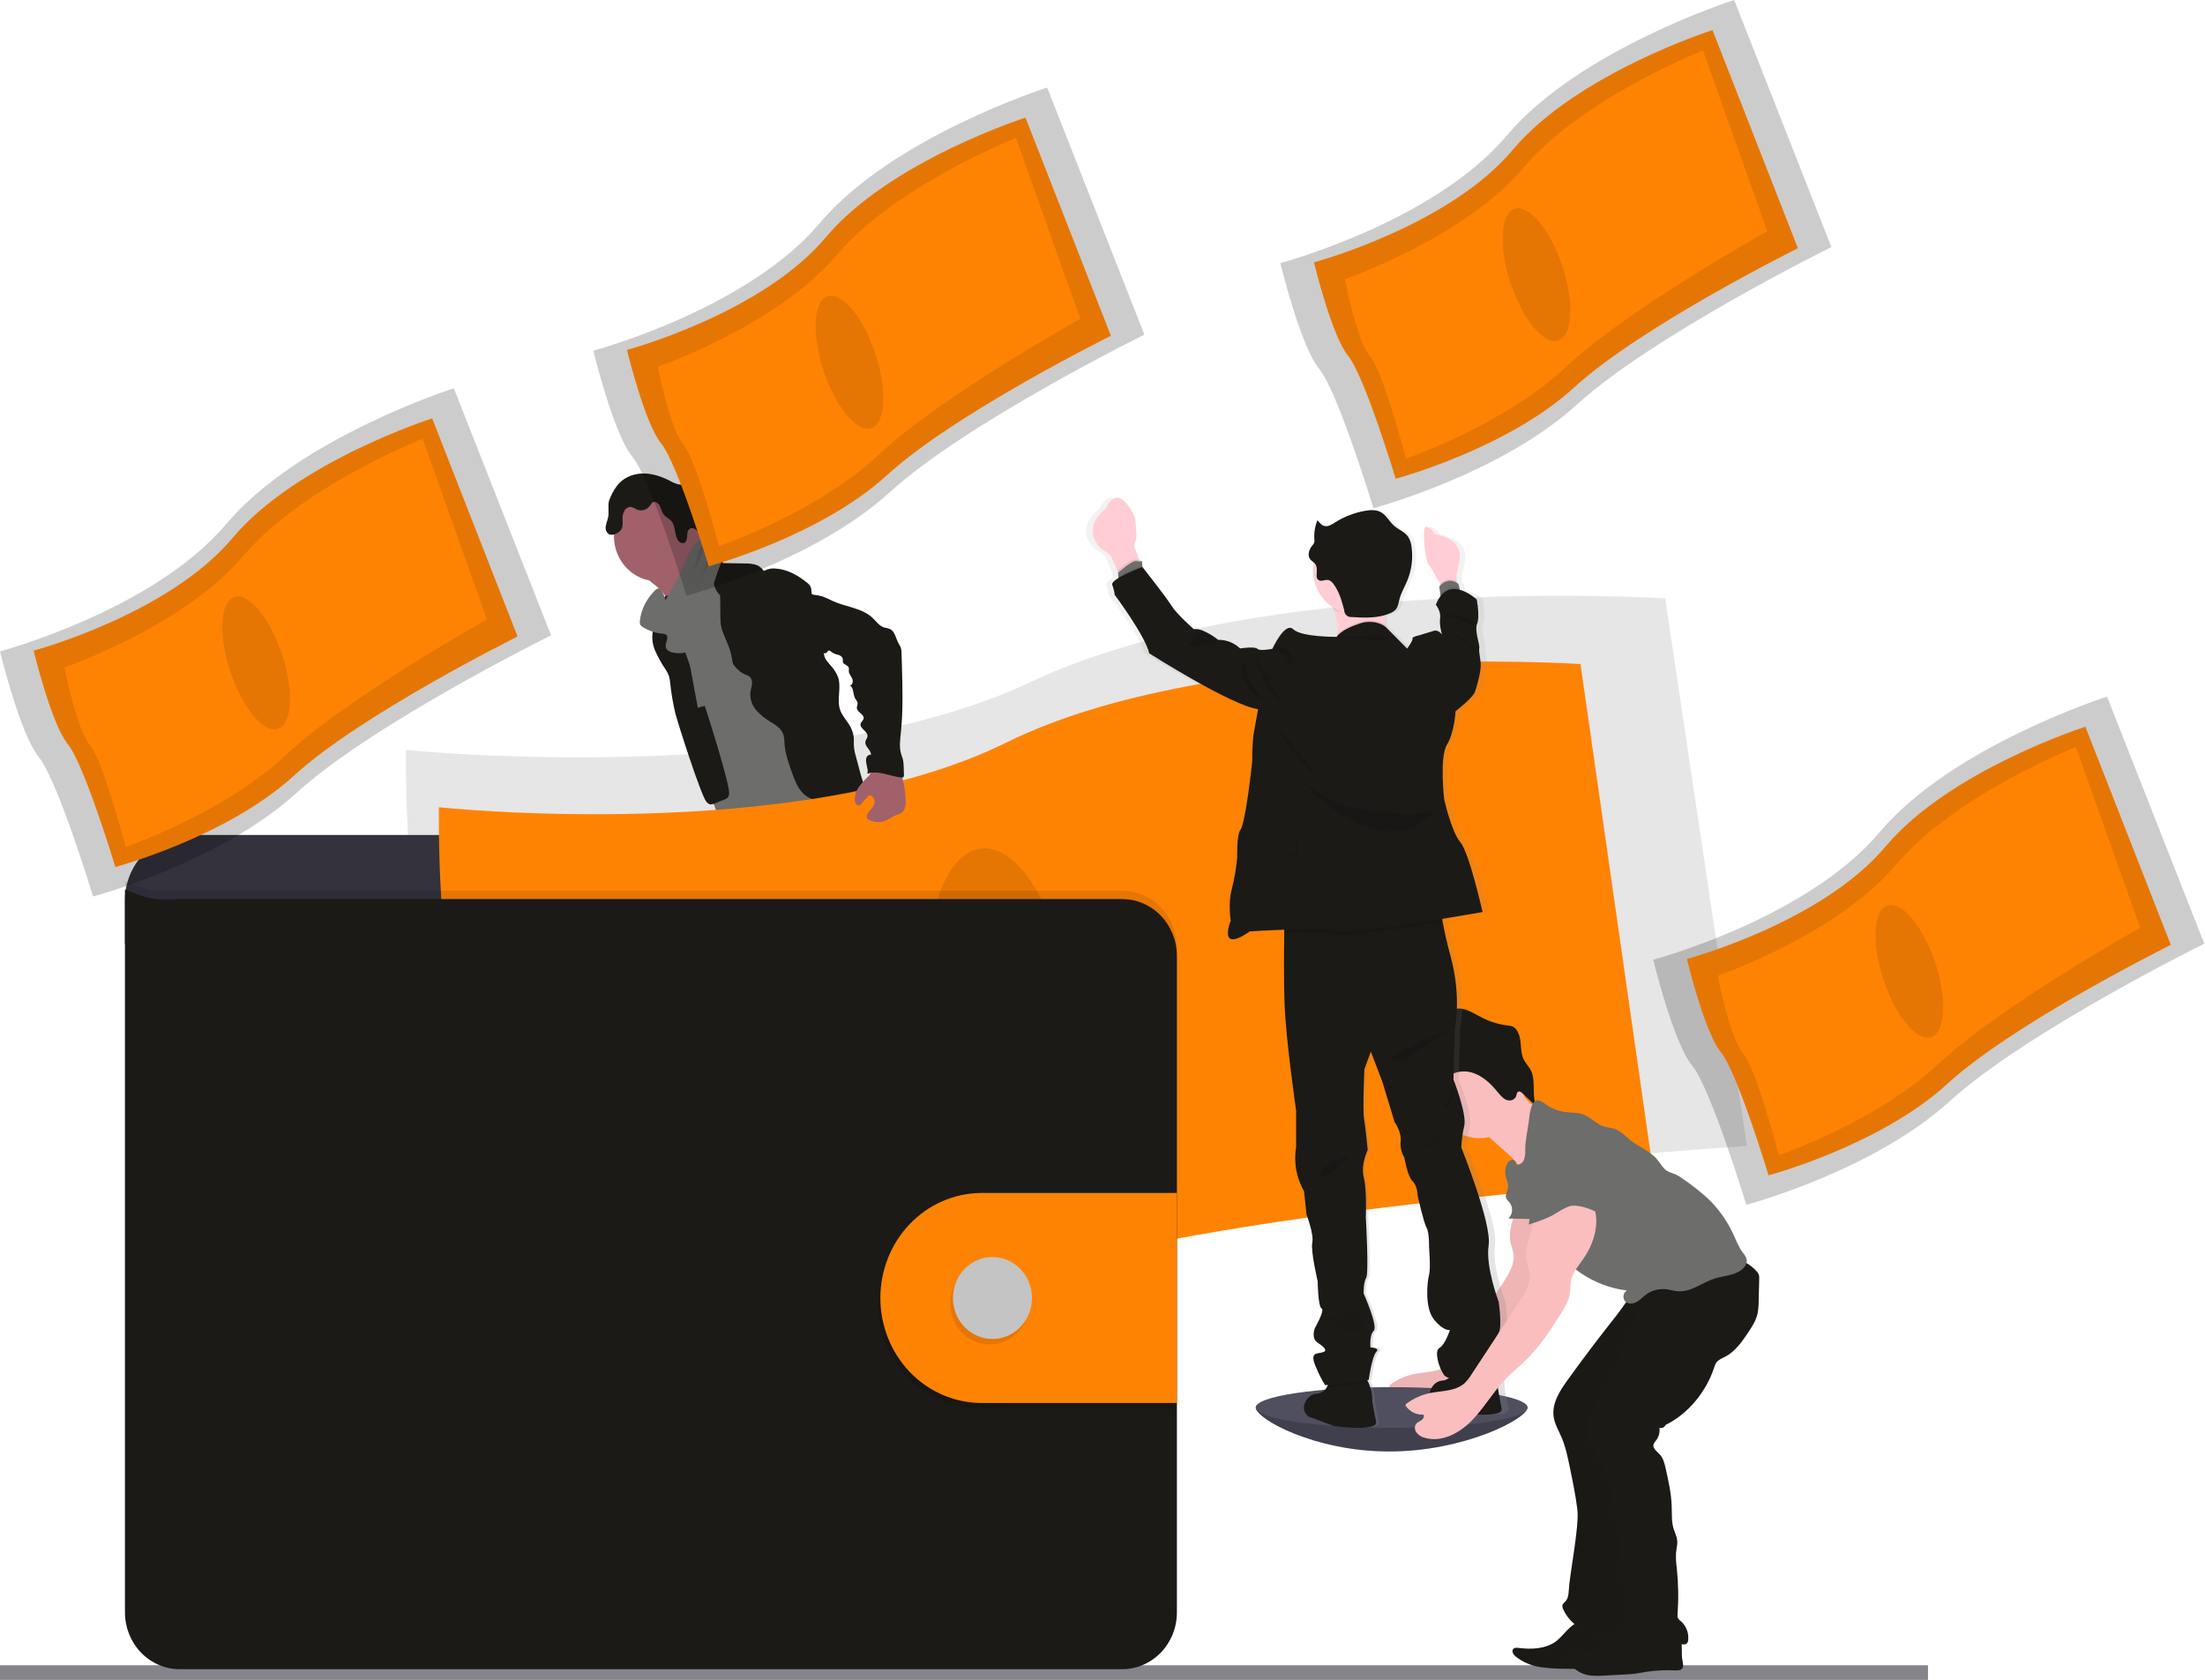 <svg width="626" height="477" viewBox="0 0 626 477" fill="none" xmlns="http://www.w3.org/2000/svg">
<g clip-path="url(#clip0)">
<path opacity="0.1" d="M115.271 212.94C115.271 212.94 114.465 262.613 123.324 278.957C132.182 295.301 135.978 366.402 135.978 366.402C135.978 366.402 228.838 375.952 293.547 354.965C358.257 333.977 495.948 325.393 495.948 325.393L472.744 169.906C472.744 169.906 358.113 162.598 292.903 193.519C227.693 224.44 115.271 212.94 115.271 212.94Z" fill="black"/>
<path d="M547.357 472.829H0V476.974H547.357V472.829Z" fill="#85848B"/>
<path d="M433.649 399.639C433.649 402.828 415.715 412.123 394.411 412.123C373.108 412.123 356.509 402.828 356.509 399.639C356.509 396.451 373.775 397.478 395.1 397.478C416.424 397.478 433.649 396.445 433.649 399.639Z" fill="#504F60"/>
<path opacity="0.2" d="M433.649 399.639C433.649 402.828 415.715 412.123 394.411 412.123C373.108 412.123 356.509 402.828 356.509 399.639" fill="black"/>
<path d="M219.109 341.133C222.566 341.592 226.154 341.884 229.466 340.771C229.987 340.603 230.561 340.23 230.509 339.69C230.471 339.494 230.391 339.309 230.274 339.149C229.026 337.209 227.977 335.139 227.145 332.972C227.112 332.859 227.044 332.761 226.952 332.691C226.844 332.651 226.726 332.651 226.618 332.691C225.09 333.108 223.771 334.129 222.253 334.567C221.479 334.787 220.672 334.849 219.875 334.75C219.187 334.669 218.248 334.08 217.622 334.156C217.977 336.518 218.843 338.723 219.109 341.133Z" fill="#6D6D6B"/>
<path d="M284.5 335.15C286.779 333.529 289.141 331.827 290.487 329.325C290.583 329.175 290.638 329.001 290.648 328.822C290.625 328.645 290.559 328.478 290.455 328.336C289.174 326.224 287.524 324.379 285.59 322.893C284.581 323.632 283.669 324.504 282.878 325.488C282.304 326.114 280.719 327.109 280.703 328.065C280.703 328.606 281.308 329.233 281.59 329.687C281.97 330.27 282.33 330.865 282.674 331.47C282.873 331.767 284.682 335.031 284.5 335.15Z" fill="#6D6D6B"/>
<path d="M232.663 348.369C232.703 348.926 232.556 349.48 232.245 349.936C232.002 350.19 231.701 350.376 231.369 350.477C226.535 352.271 220.939 350.034 216.115 351.801C215.124 352.163 214.186 352.687 213.19 353.033C212.002 353.403 210.777 353.628 209.539 353.703C207.834 353.871 206.118 353.979 204.408 354.027C203.108 354.123 201.802 354.004 200.538 353.676C199.906 353.508 199.315 353.205 198.804 352.785C198.293 352.365 197.872 351.838 197.571 351.239C197.308 350.702 197.256 350.08 197.425 349.504C197.5 349.306 197.608 349.124 197.743 348.964C198.07 348.584 198.454 348.261 198.88 348.007L200.658 346.818C201.492 346.207 202.398 345.709 203.354 345.337C204.058 345.1 204.804 344.997 205.518 344.797C208.016 344.04 209.925 341.987 211.698 340.014L214.118 337.339C214.344 337.045 214.631 336.807 214.958 336.642C215.293 336.526 215.65 336.491 216.001 336.539C218.351 336.713 220.621 337.501 222.598 338.831C223.103 339.223 223.648 339.557 224.225 339.825C225.643 340.398 227.463 339.966 228.772 339.241C229.393 338.895 229.257 338.701 229.518 338.085C229.779 337.469 230.415 337.074 230.968 337.636C231.134 337.831 231.253 338.064 231.312 338.317C231.833 340.101 231.635 342.019 231.635 343.889C231.62 344.181 231.655 344.474 231.739 344.754C231.873 345.035 232.031 345.303 232.214 345.554C232.251 345.62 232.284 345.688 232.313 345.759C232.632 346.587 232.752 347.483 232.663 348.369V348.369Z" fill="#6D6D6B"/>
<path d="M232.663 348.369C232.703 348.926 232.556 349.48 232.245 349.936C232.002 350.19 231.701 350.376 231.369 350.477C226.535 352.271 220.939 350.034 216.115 351.801C215.124 352.163 214.186 352.687 213.19 353.033C212.002 353.403 210.777 353.628 209.539 353.703C207.834 353.871 206.118 353.979 204.408 354.027C203.108 354.123 201.802 354.004 200.538 353.676C199.906 353.508 199.315 353.205 198.804 352.785C198.293 352.365 197.872 351.838 197.571 351.239C197.308 350.702 197.256 350.08 197.425 349.504C197.5 349.306 197.608 349.124 197.743 348.964C198.024 349.574 198.228 350.385 198.405 350.677C198.645 351.109 198.97 351.484 199.361 351.775C199.751 352.067 200.197 352.269 200.668 352.368C201.374 352.413 202.082 352.32 202.754 352.093C207.135 350.969 211.792 350.952 216.001 349.25C217.445 348.661 218.822 347.877 220.339 347.521C221.857 347.164 223.468 347.261 225.033 347.126C227.505 346.921 229.899 346.148 232.334 345.743C232.648 346.577 232.761 347.479 232.663 348.369V348.369Z" fill="#1B1A17"/>
<path d="M295.571 334.821C295.342 336.723 294.179 338.36 292.901 339.749C291.624 341.138 290.179 342.387 289.162 343.986C287.91 345.97 287.347 348.429 285.72 350.104C285.096 350.713 284.394 351.231 283.634 351.644C282.783 352.164 281.883 352.594 280.948 352.925C278.518 353.73 275.9 353.546 273.361 353.352C272.536 353.344 271.72 353.181 270.951 352.871C270.601 352.687 270.267 352.473 269.95 352.233C269.313 351.827 268.777 351.272 268.385 350.612C268.193 350.253 268.139 349.832 268.234 349.434C268.379 348.995 268.629 348.601 268.959 348.288C269.531 347.672 270.144 347.1 270.795 346.575C271.688 345.978 272.492 345.25 273.183 344.413C273.607 343.752 273.919 343.021 274.106 342.252C274.476 340.903 274.701 339.517 274.779 338.117C274.776 337.187 274.869 336.26 275.055 335.35C275.441 333.924 276.464 332.648 276.349 331.173C276.302 330.962 276.321 330.741 276.401 330.54C276.522 330.384 276.692 330.275 276.881 330.232C277.678 329.903 278.518 329.701 279.373 329.633C279.803 329.602 280.233 329.67 280.633 329.833C281.034 329.996 281.394 330.248 281.689 330.573C282.044 331.016 282.278 331.654 282.8 331.827C283.058 331.9 283.329 331.911 283.592 331.859C284.875 331.724 286.231 331.557 287.243 330.697C287.711 330.263 288.086 329.732 288.347 329.14C288.607 328.547 288.746 327.906 288.755 327.255C288.755 326.763 288.541 326.25 289.277 326.174C289.83 326.098 290.268 326.714 290.549 327.093C291.566 328.503 292.609 329.978 292.99 331.697C293.138 331.637 293.295 331.606 293.454 331.605C293.779 331.602 294.1 331.681 294.39 331.834C294.68 331.987 294.929 332.211 295.118 332.486C295.533 333.183 295.694 334.011 295.571 334.821Z" fill="#6D6D6B"/>
<path d="M295.571 334.821C295.342 336.723 294.179 338.36 292.901 339.749C291.623 341.138 290.179 342.387 289.162 343.986C287.91 345.97 287.347 348.429 285.72 350.104C285.095 350.713 284.394 351.231 283.634 351.644C282.783 352.164 281.883 352.594 280.948 352.925C278.518 353.73 275.9 353.546 273.36 353.352C272.536 353.344 271.72 353.181 270.951 352.871C270.601 352.687 270.266 352.473 269.95 352.233C269.313 351.827 268.777 351.272 268.385 350.612C268.874 350.368 269.407 350.236 269.95 350.223C271.076 350.288 271.9 351.39 272.98 351.731C274.518 352.212 276.051 351.087 277.611 350.704C278.628 350.455 279.697 350.52 280.703 350.163C281.542 349.827 282.317 349.341 282.992 348.726C283.919 348.04 284.743 347.217 285.438 346.283C286.016 345.349 286.497 344.355 286.872 343.316C287.696 341.326 288.665 339.403 289.772 337.566C289.936 337.275 290.134 337.006 290.361 336.766C290.606 336.534 290.883 336.372 291.159 336.166C292.202 335.35 292.635 334.005 293 332.686C293.099 332.285 293.237 331.896 293.412 331.524C293.737 331.521 294.058 331.6 294.348 331.753C294.638 331.906 294.887 332.13 295.076 332.405C295.524 333.119 295.701 333.98 295.571 334.821V334.821Z" fill="#1B1A17"/>
<path d="M186.218 166.327C187.516 167.335 188.584 168.626 189.347 170.11C190.077 171.591 194.285 183.08 194.04 184.75C195.412 183.318 200.82 183.085 202.207 181.653C202.786 181.053 205.91 178.059 206.379 177.362C206.848 176.665 210.332 175.201 210.713 174.466C212.136 171.823 200.616 161.809 202.092 159.199C202.174 159.079 202.216 158.935 202.212 158.788C202.179 158.665 202.112 158.554 202.019 158.469C201.075 157.469 199.824 156.848 198.687 156.107C197.55 155.367 196.455 154.335 196.147 152.973C195.063 153.49 194.068 154.187 193.201 155.037C191.087 156.914 189.009 158.829 186.969 160.782C186.171 161.549 184.627 162.571 184.257 163.668C183.819 164.846 185.456 165.684 186.218 166.327Z" fill="#A1616A"/>
<path d="M204.867 162.074C203.099 163.304 201.447 164.705 199.933 166.257C198.504 167.721 197.148 169.418 196.804 171.466C196.658 172.271 196.679 173.088 196.559 173.904C196.038 177.443 193.086 180.037 191.782 183.35C191.404 184.373 191.127 185.432 190.953 186.512C190.587 188.559 190.386 190.634 190.353 192.716C190.322 194.732 192.231 196.12 192.929 198.001C193.628 199.882 193.816 201.817 194.171 203.746C194.838 207.388 196.064 210.901 197.3 214.392C199.871 221.753 208.204 242.1 210.775 249.466C218.655 247.418 239.63 242.711 246.608 238.393C248.933 236.955 230.467 220.737 232.955 219.618C233.097 219.595 233.232 219.538 233.349 219.452C233.467 219.366 233.563 219.252 233.631 219.121C233.698 218.989 233.736 218.843 233.74 218.694C233.744 218.545 233.714 218.397 233.653 218.262C231.166 206.988 223.385 197.726 219.854 186.749C218.629 182.939 216.428 179.686 214.759 176.065C213.247 172.785 212.439 169.159 210.629 166.04C210.288 165.398 209.841 164.822 209.31 164.338C208.858 163.979 208.37 163.673 207.855 163.425C206.822 162.906 205.863 162.598 204.867 162.074Z" fill="#6D6D6B"/>
<path d="M186.635 165.046C193.446 165.046 198.968 159.324 198.968 152.265C198.968 145.206 193.446 139.484 186.635 139.484C179.823 139.484 174.301 145.206 174.301 152.265C174.301 159.324 179.823 165.046 186.635 165.046Z" fill="#A1616A"/>
<path d="M199.182 158.269C199.797 157.682 200.569 157.301 201.397 157.177C202.224 157.054 203.069 157.193 203.818 157.577C204.653 158.026 205.383 158.934 205.195 159.885L211.312 159.982C212.286 159.955 213.259 160.047 214.212 160.258C215.17 160.474 216.026 161.03 216.632 161.83C216.705 161.933 216.788 162.057 216.913 162.074C217.015 162.075 217.114 162.041 217.195 161.976C218.136 161.487 219.196 161.299 220.24 161.436C223.547 161.658 226.603 163.371 229.195 165.511C229.662 165.844 230.025 166.312 230.238 166.856C230.451 167.575 230.196 168.478 230.759 168.991C230.759 174.936 232.73 180.491 234.044 186.285C234.279 187.317 235.234 188.23 235.896 189.041C236.714 189.94 237.382 190.973 237.872 192.1C238.988 195.104 237.45 198.639 238.535 201.654C238.994 202.93 239.88 203.978 240.621 205.086C241.597 206.365 242.214 207.899 242.404 209.518C242.451 210.242 242.362 210.971 242.404 211.679C242.474 212.653 242.649 213.616 242.926 214.549C243.371 216.293 243.837 218.035 244.323 219.775C245.116 222.585 246.149 225.617 248.579 227.114C242.712 228.146 236.527 229.157 230.936 227.044C230.157 226.768 229.416 226.384 228.736 225.903C226.717 224.412 225.742 221.861 224.871 219.451C223.901 216.748 222.916 213.998 222.717 211.123C222.719 210.208 222.595 209.298 222.347 208.421C221.779 206.853 220.261 205.908 218.884 205.037C217.33 204.155 215.921 203.02 214.712 201.676C214.113 200.999 213.653 200.202 213.363 199.334C213.072 198.466 212.956 197.545 213.023 196.628C213.127 195.737 213.466 194.877 213.497 193.98C213.529 193.083 213.143 192.056 212.314 191.819C208.042 190.478 206.003 185.236 205.054 180.718C204.645 178.383 204.461 176.012 204.507 173.639L204.449 169.029C203.86 168.473 203.386 167.799 203.056 167.047C202.726 166.296 202.547 165.482 202.53 164.657C202.587 164.175 202.578 163.688 202.504 163.209C202.298 162.623 201.962 162.095 201.524 161.668C200.581 160.665 199.791 159.519 199.182 158.269V158.269Z" fill="#1B1A17"/>
<path d="M186.046 172.882C185.905 174.309 186.218 175.773 185.91 177.173C185.79 177.714 185.581 178.254 185.43 178.757C184.968 180.771 185.168 182.888 185.999 184.772C186.828 186.636 187.822 188.418 188.966 190.095C189.353 190.667 189.672 191.286 189.915 191.938C190.112 192.622 190.235 193.327 190.28 194.04C190.582 196.902 191.066 199.74 191.73 202.535C192.314 204.956 198.947 225.655 200.491 227.573C200.771 227.998 201.196 228.297 201.68 228.411C202.029 228.424 202.376 228.35 202.692 228.195L205.821 226.952C206.087 226.867 206.334 226.728 206.546 226.541C206.839 226.186 206.998 225.733 206.994 225.266C207.219 222.628 200.569 201.784 199.725 199.293C197.169 191.77 193.769 184.518 192.105 176.73C191.641 174.568 191.396 171.239 189.868 169.515C189.237 168.802 189.451 169.105 188.695 169.477C188.313 169.649 187.943 169.85 187.589 170.077C187.147 170.396 186.778 170.814 186.511 171.299C186.244 171.784 186.085 172.325 186.046 172.882Z" fill="#1B1A17"/>
<path d="M195.542 187.155C196.382 191.754 197.247 196.342 198.108 200.941L210.353 197.617C210.452 196.288 209.769 195.056 209.31 193.834C208.194 190.932 208.168 187.701 207.265 184.717C206.582 182.448 205.393 180.362 204.752 178.076C204.382 176.746 204.194 175.374 203.829 174.028C203.437 172.706 202.956 171.415 202.389 170.164C201.702 168.349 200.806 166.627 199.719 165.035C198.155 165.64 196.486 166.343 195.594 167.808C195.137 168.633 194.876 169.559 194.833 170.51C194.619 173.358 195.615 176.222 195.287 179.054C194.948 181.751 195.035 184.487 195.542 187.155V187.155Z" fill="#6D6D6B"/>
<path d="M210.556 248.331C211.244 251.033 210.248 253.876 209.435 256.551C208.21 260.58 207.375 264.726 206.942 268.927C206.889 269.996 206.682 271.05 206.327 272.056C205.941 272.958 205.284 273.72 204.835 274.579C203.604 276.838 203.636 279.595 203.902 282.178C204.079 283.88 204.345 285.577 204.673 287.252C205.075 289.301 205.57 291.441 204.992 293.44C205.962 293.219 206.619 294.521 206.556 295.543C206.494 296.564 206.175 297.704 206.65 298.585C207.849 299.039 207.86 300.747 207.823 302.071C207.843 304.367 208.123 306.652 208.658 308.88C210.473 317.923 212.399 326.941 214.436 335.934C218.843 337.35 223.99 338.825 228.193 336.863C228.975 336.501 229.758 335.923 229.935 335.048C229.981 334.576 229.924 334.099 229.768 333.653L227.776 326.141C227.291 324.326 226.806 322.45 227.062 320.586C227.254 319.197 227.839 317.7 227.181 316.473C226.957 316.052 226.603 315.722 226.342 315.322C225.299 313.739 225.846 311.62 225.93 309.702C225.962 309.271 225.934 308.838 225.846 308.415C225.704 307.922 225.504 307.449 225.252 307.005C223.606 303.693 222.815 299.995 222.957 296.272C223.02 295.797 222.957 295.313 222.775 294.872C222.648 294.69 222.535 294.499 222.436 294.3C222.358 293.953 222.397 293.589 222.545 293.267C221.948 292.797 221.408 292.253 220.939 291.646C221.228 291.46 221.473 291.208 221.654 290.909C221.836 290.61 221.95 290.273 221.987 289.922C222.024 289.571 221.984 289.216 221.869 288.884C221.754 288.552 221.568 288.251 221.325 288.004C221.538 287.959 221.734 287.855 221.893 287.701C222.052 287.548 222.167 287.352 222.224 287.136C222.282 286.919 222.281 286.69 222.221 286.474C222.16 286.258 222.044 286.063 221.883 285.912C221.627 285.728 221.289 285.647 221.106 285.372C220.824 284.972 221.054 284.415 221.283 283.988L222.498 281.713C223.406 280.022 223.609 277.93 224.584 276.309C225.982 273.947 226.895 271.315 227.797 268.71L231.307 258.675L233.669 260.799C234.456 261.422 235.115 262.2 235.609 263.09C235.945 263.969 236.157 264.894 236.24 265.835C237.106 271.283 240.412 276.006 241.637 281.373C241.909 282.567 242.091 283.821 242.754 284.842C242.991 285.156 243.203 285.488 243.39 285.836C243.562 286.368 243.652 286.924 243.656 287.485C243.765 288.582 244.101 289.643 244.641 290.594C245.181 291.545 245.912 292.365 246.785 292.997C247.948 293.824 249.392 294.391 250.023 295.699C250.149 296.104 250.325 296.491 250.545 296.85C251.108 297.553 252.323 297.634 252.563 298.515C252.699 299.007 252.448 299.596 252.714 300.028C252.865 300.228 253.065 300.383 253.293 300.477L256.688 302.233C260.485 304.2 262.425 308.718 265.225 312.009C266.192 313.081 267.049 314.255 267.78 315.511C268.99 317.754 269.548 320.57 271.593 321.996C272.142 322.292 272.642 322.677 273.074 323.137C273.715 324.012 273.48 325.239 273.538 326.341C273.595 327.444 274.409 328.757 275.42 328.422C275.066 329.757 275.066 331.167 275.42 332.502C279.862 332.266 284.098 330.488 287.446 327.455C288.437 326.558 289.391 325.412 289.402 324.05C289.417 323.815 289.366 323.58 289.256 323.374C289.055 323.108 288.791 322.902 288.489 322.775C285.313 320.991 284.359 316.857 282.753 313.501C281.35 310.539 279.274 307.989 277.538 305.238C273.762 299.32 271.186 292.159 265.475 288.252C264.219 287.393 262.758 286.631 262.127 285.21C261.778 284.415 261.736 283.507 261.46 282.686C261.183 281.864 260.521 281.065 259.676 281.065C260.146 279.876 260.052 278.427 260.083 277.141C260.115 276.57 260.052 275.998 259.895 275.45C259.678 274.86 259.397 274.297 259.056 273.774C257.566 271.16 256.821 268.162 256.907 265.127C256.949 263.566 257.215 261.955 256.761 260.464C256.532 259.712 256.13 259.026 255.854 258.302C255.437 256.99 255.217 255.619 255.202 254.238L254.889 249.044C254.842 247.315 254.625 245.595 254.242 243.91C253.199 239.879 252.156 222.99 248.584 221.088C245.012 219.186 238.874 232.183 234.853 232.437C233.074 232.514 231.316 232.865 229.638 233.48C226.962 234.518 224.72 236.452 222.535 238.344L215.14 244.78C213.576 246.115 212.282 247.391 210.556 248.331Z" fill="#1B1A17"/>
<path d="M175.063 138.073C176.69 135.771 179.485 134.55 182.239 134.447C184.992 134.344 187.704 135.242 190.171 136.512C190.899 136.941 191.677 137.271 192.486 137.495C193.79 137.771 195.24 137.403 196.418 138.036C197.983 138.895 198.285 141.084 198.15 142.899C198.014 144.715 197.685 146.731 198.619 148.304C198.95 148.752 199.252 149.223 199.521 149.714C199.923 150.649 199.688 151.73 199.448 152.719C198.838 152.178 198.494 151.362 197.951 150.736C197.409 150.109 196.465 149.687 195.792 150.157C195.12 150.627 195.13 151.481 195.094 152.249C195.057 153.016 194.869 153.935 194.171 154.183C193.879 154.252 193.574 154.229 193.295 154.116C193.016 154.003 192.776 153.807 192.606 153.551C191.412 152.038 191.892 149.622 190.708 148.098C190.035 147.234 188.914 146.812 188.293 145.904C187.803 145.191 187.678 144.283 187.25 143.515C186.823 142.748 185.827 142.186 185.164 142.716C184.938 142.939 184.75 143.201 184.606 143.488C184.193 144.101 183.593 144.552 182.902 144.768C182.211 144.984 181.47 144.952 180.799 144.677C180.286 144.351 179.732 144.102 179.151 143.937C178.771 143.917 178.394 144.008 178.061 144.199C177.729 144.39 177.454 144.674 177.269 145.018C176.894 145.705 176.714 146.488 176.747 147.277C176.747 148.358 176.935 149.509 176.34 150.373C176.114 150.699 175.831 150.978 175.506 151.195C174.635 151.773 173.42 152.162 172.617 151.503C172.345 151.24 172.142 150.909 172.029 150.542C171.916 150.175 171.896 149.784 171.97 149.406C172.127 148.654 172.332 147.914 172.586 147.19C173.045 145.515 172.445 143.629 172.945 142.051C173.47 140.63 174.182 139.291 175.063 138.073V138.073Z" fill="#1B1A17"/>
<path d="M181.67 176.2C181.592 176.594 181.632 177.004 181.785 177.373C181.94 177.625 182.151 177.834 182.4 177.984C184.154 179.116 186.149 179.786 188.21 179.935C188.49 179.94 188.766 180.014 189.013 180.151C189.503 180.486 189.534 181.232 189.352 181.826C189.109 182.387 188.982 182.995 188.982 183.61C189.133 184.739 190.426 185.231 191.516 185.398C193.044 185.598 194.718 185.496 195.928 184.507C196.748 183.732 197.372 182.762 197.748 181.68C200.741 174.552 201.79 166.673 204.82 159.566C205.049 159.102 205.203 158.602 205.273 158.085C205.305 157.827 205.27 157.564 205.171 157.325C205.072 157.085 204.913 156.878 204.71 156.723C204.147 156.361 203.271 156.567 202.89 155.999C202.702 155.713 202.723 155.324 202.556 155.021C202.207 154.378 201.289 154.481 200.663 154.108C200.173 153.838 199.834 153.281 199.286 153.173C199.018 153.157 198.749 153.207 198.502 153.317C198.255 153.428 198.036 153.597 197.863 153.811C196.084 155.529 195.151 157.966 194.16 160.269C192.647 163.798 190.876 167.201 188.862 170.45C189.096 170.072 187.735 167.208 187.203 167.083C186.27 166.889 185.076 168.586 184.57 169.218C182.982 171.213 181.976 173.635 181.67 176.2V176.2Z" fill="#6D6D6B"/>
<path opacity="0.1" d="M200.616 154.61C200.242 154.617 199.873 154.711 199.538 154.885C199.203 155.059 198.911 155.308 198.681 155.616C198.123 156.367 198.014 157.361 197.873 158.318C197.398 161.348 196.355 164.253 194.802 166.867" fill="black"/>
<path opacity="0.1" d="M203.276 156.767C202.759 156.779 202.254 156.93 201.81 157.206C201.367 157.481 201 157.872 200.747 158.339C200.401 159.189 200.187 160.09 200.11 161.009C199.663 163.046 198.801 164.961 197.581 166.624" fill="black"/>
<path d="M327.216 262.42V255.708C327.215 250.767 325.319 246.028 321.947 242.535C318.575 239.042 314.003 237.079 309.235 237.079H53.444C48.675 237.079 44.103 239.042 40.731 242.535C37.359 246.028 35.464 250.767 35.462 255.708V268.084L327.216 262.42Z" fill="#33323D"/>
<path d="M124.602 229.211C124.602 229.211 123.872 276.152 131.903 291.597C139.934 307.043 143.376 374.234 143.376 374.234C143.376 374.234 227.567 383.259 286.236 363.425C344.905 343.592 469.742 335.48 469.742 335.48L448.705 188.544C448.705 188.544 344.775 181.637 285.652 210.858C226.53 240.079 124.602 229.211 124.602 229.211Z" fill="#FF8303"/>
<path opacity="0.1" d="M288.836 327.719C299.616 326.328 306.021 305.775 303.141 281.814C300.261 257.854 289.187 239.557 278.406 240.949C267.625 242.34 261.221 262.893 264.101 286.854C266.981 310.815 278.055 329.111 288.836 327.719Z" fill="black"/>
<path opacity="0.1" d="M334.121 269.008V455.454C334.121 457.572 333.718 459.669 332.936 461.625C332.154 463.581 331.008 465.359 329.562 466.856C328.117 468.353 326.402 469.54 324.514 470.35C322.626 471.16 320.602 471.576 318.559 471.575H51.029C46.904 471.574 42.949 469.875 40.032 466.852C37.116 463.829 35.478 459.729 35.478 455.454V250.212C43.144 253.162 43.144 253.162 51.029 252.914H318.559C322.681 252.914 326.634 254.608 329.552 257.626C332.469 260.643 334.112 264.736 334.121 269.008V269.008Z" fill="black"/>
<path d="M334.121 271.38V457.827C334.119 462.103 332.479 466.203 329.561 469.226C326.643 472.249 322.685 473.948 318.559 473.948H51.029C46.904 473.946 42.949 472.247 40.032 469.224C37.116 466.201 35.478 462.101 35.478 457.827V252.579C43.144 255.524 43.144 255.524 51.029 255.281H318.559C322.682 255.281 326.636 256.976 329.554 259.995C332.471 263.013 334.114 267.108 334.121 271.38V271.38Z" fill="#1B1A17"/>
<path opacity="0.1" d="M333.359 340.311V399.937H277.559C269.996 399.831 262.777 396.644 257.465 391.064C252.153 385.485 249.175 377.962 249.175 370.124C249.175 362.286 252.153 354.763 257.465 349.184C262.777 343.604 269.996 340.417 277.559 340.311H333.359Z" fill="black"/>
<path d="M334.121 338.723V398.358H278.32C270.757 398.253 263.539 395.066 258.227 389.486C252.915 383.907 249.936 376.384 249.936 368.546C249.936 360.708 252.915 353.185 258.227 347.606C263.539 342.026 270.757 338.839 278.32 338.733L334.121 338.723Z" fill="#FF8303"/>
<path opacity="0.1" d="M280.995 381.751C287.191 381.751 292.213 376.547 292.213 370.127C292.213 363.707 287.191 358.502 280.995 358.502C274.8 358.502 269.778 363.707 269.778 370.127C269.778 376.547 274.8 381.751 280.995 381.751Z" fill="black"/>
<path d="M281.757 380.173C287.952 380.173 292.974 374.969 292.974 368.549C292.974 362.129 287.952 356.924 281.757 356.924C275.561 356.924 270.539 362.129 270.539 368.549C270.539 374.969 275.561 380.173 281.757 380.173Z" fill="#C4C4C4"/>
<path d="M430.979 338.209C431.422 343.186 427.787 348.018 428.846 352.892C429.076 353.935 429.508 354.919 429.665 355.973C430.103 358.87 428.439 361.61 426.849 364.031L413.185 384.805C412.638 385.718 411.983 386.557 411.235 387.301C408.627 389.712 404.706 389.463 401.274 390.182C398.862 390.689 396.585 391.733 394.599 393.241C394.516 393.314 394.463 393.418 394.452 393.53C394.44 393.643 394.47 393.756 394.537 393.846C395.104 394.646 395.855 395.287 396.722 395.709C397.589 396.13 398.545 396.321 399.501 396.262C399.861 396.753 399.501 397.472 398.98 397.823C398.244 398.364 397.238 398.494 397.092 399.78C397.04 400.229 397.128 400.683 397.342 401.077C397.893 401.951 398.749 402.569 399.731 402.801C404.461 404.298 409.571 401.666 413.112 398.083C416.653 394.5 419.193 389.977 422.666 386.329C424.591 384.313 426.776 382.583 428.757 380.627C432.71 376.725 435.782 371.98 438.749 367.23C439.641 365.798 440.538 364.328 440.914 362.669C441.289 361.01 441.112 359.334 441.534 357.729C442.087 355.622 443.573 353.946 444.809 352.179C447.234 348.72 448.851 344.489 448.533 340.23C448.215 335.972 445.664 331.762 441.785 330.314C440.582 329.813 439.256 329.73 438.004 330.076C436.413 330.584 435.24 331.946 434.155 333.248L431.547 336.355C430.897 337.037 430.383 337.845 430.035 338.733C429.868 339.179 429.828 339.666 429.921 340.134C430.013 340.603 430.234 341.034 430.557 341.376" fill="#FBBEBE"/>
<path opacity="0.05" d="M430.979 338.209C431.422 343.186 427.787 348.018 428.846 352.892C429.076 353.935 429.508 354.919 429.665 355.973C430.103 358.87 428.439 361.61 426.849 364.031L413.185 384.805C412.638 385.718 411.983 386.557 411.235 387.301C408.627 389.712 404.706 389.463 401.274 390.182C398.862 390.689 396.585 391.733 394.599 393.241C394.516 393.314 394.463 393.418 394.452 393.53C394.44 393.643 394.47 393.756 394.537 393.846C395.104 394.646 395.855 395.287 396.722 395.709C397.589 396.13 398.545 396.321 399.501 396.262C399.861 396.753 399.501 397.472 398.98 397.823C398.244 398.364 397.238 398.494 397.092 399.78C397.04 400.229 397.128 400.683 397.342 401.077C397.893 401.951 398.749 402.569 399.731 402.801C404.461 404.298 409.571 401.666 413.112 398.083C416.653 394.5 419.193 389.977 422.666 386.329C424.591 384.313 426.776 382.583 428.757 380.627C432.71 376.725 435.782 371.98 438.749 367.23C439.641 365.798 440.538 364.328 440.914 362.669C441.289 361.01 441.112 359.334 441.534 357.729C442.087 355.622 443.573 353.946 444.809 352.179C447.234 348.72 448.851 344.489 448.533 340.23C448.215 335.972 445.664 331.762 441.785 330.314C440.582 329.813 439.256 329.73 438.004 330.076C436.413 330.584 435.24 331.946 434.155 333.248L431.547 336.355C430.897 337.037 430.383 337.845 430.035 338.733C429.868 339.179 429.828 339.666 429.921 340.134C430.013 340.603 430.234 341.034 430.557 341.376" fill="black"/>
<path d="M441.32 466.344C438.337 468.23 434.619 468.344 431.151 467.906C430.593 467.836 429.931 467.792 429.586 468.241C429.065 468.889 429.68 469.862 430.317 470.365C432.362 471.956 434.765 472.981 437.299 473.343C439.562 473.675 441.846 473.832 444.131 473.813C450.389 473.926 456.647 474.034 462.806 473.105C463.171 473.076 463.526 472.969 463.849 472.791C464.246 472.502 464.522 472.068 464.621 471.575C465.043 469.911 464.23 468.127 462.999 466.971C461.768 465.814 460.188 465.171 458.645 464.55L453.221 462.361C451.948 461.848 449.909 460.486 448.527 460.594C445.93 460.788 443.474 465.036 441.32 466.344Z" fill="#1B1A17"/>
<path opacity="0.05" d="M441.32 466.344C438.337 468.23 434.619 468.344 431.151 467.906C430.593 467.836 429.931 467.792 429.586 468.241C429.065 468.889 429.68 469.862 430.317 470.365C432.362 471.956 434.765 472.981 437.299 473.343C439.562 473.675 441.846 473.832 444.131 473.813C450.389 473.926 456.647 474.034 462.806 473.105C463.171 473.076 463.526 472.969 463.849 472.791C464.246 472.502 464.522 472.068 464.621 471.575C465.043 469.911 464.23 468.127 462.999 466.971C461.768 465.814 460.188 465.171 458.645 464.55L453.221 462.361C451.948 461.848 449.909 460.486 448.527 460.594C445.93 460.788 443.474 465.036 441.32 466.344Z" fill="black"/>
<path d="M445.122 391.733C442.864 394.846 440.528 398.44 441.086 402.293C441.388 404.368 442.509 406.2 443.333 408.119C444.449 410.723 445.034 413.523 445.607 416.311C446.452 420.386 447.302 424.472 447.818 428.612C448.408 433.286 445.638 446.813 445.383 451.52C445.32 452.655 445.19 453.882 444.429 454.698C444.131 455.022 443.735 455.282 443.599 455.703C443.52 456.109 443.585 456.531 443.782 456.892C445.054 459.864 447.657 462.08 450.561 463.345C453.466 464.609 460.47 466.793 463.635 466.906C464.053 466.954 464.475 466.896 464.866 466.739C465.287 466.472 465.619 466.078 465.815 465.609C468.084 461.113 465.904 445.127 465.935 440.052C465.967 435.821 466.931 431.616 466.754 427.39C466.608 423.996 465.711 420.678 465.414 417.295C464.892 411.75 465.873 406.178 466.858 400.699C467.609 396.494 468.365 392.289 469.33 388.139C469.92 385.604 470.603 383.048 471.938 380.849C472.981 379.103 474.446 377.644 475.661 375.985C479.034 371.403 480.532 365.63 479.833 359.913C479.76 359.372 472.011 361.95 471.328 362.258C468.54 363.481 465.975 365.19 463.745 367.311C461.951 369.084 460.538 371.451 458.968 373.434C456.746 376.241 454.553 379.067 452.387 381.913C449.915 385.167 447.493 388.44 445.122 391.733Z" fill="#1B1A17"/>
<path opacity="0.05" d="M445.122 391.544C442.864 394.657 440.528 398.256 441.086 402.104C441.388 404.184 442.509 406.016 443.333 407.935C444.449 410.534 445.034 413.339 445.607 416.122C446.452 420.202 447.302 424.288 447.818 428.422C448.408 433.102 445.638 446.624 445.383 451.331C445.32 452.466 445.19 453.698 444.429 454.514C444.131 454.833 443.735 455.092 443.599 455.514C443.519 455.92 443.584 456.342 443.782 456.703C445.054 459.681 447.657 461.891 450.561 463.188C453.466 464.485 460.47 465.614 463.635 465.723C464.053 465.77 464.475 465.713 464.866 465.555C465.288 465.292 465.62 464.899 465.815 464.431C468.084 459.935 465.904 444.976 465.935 439.896C465.967 435.659 466.931 431.46 466.754 427.228C466.608 423.834 465.711 420.516 465.414 417.138C464.892 411.588 465.873 406.016 466.858 400.536C467.609 396.337 468.366 392.133 469.33 387.977C469.92 385.442 470.603 382.886 471.938 380.687C472.981 378.941 474.446 377.482 475.661 375.823C479.035 371.241 480.534 365.468 479.833 359.75C479.76 359.21 472.011 361.788 471.328 362.096C468.541 363.323 465.977 365.034 463.745 367.154C461.951 368.921 460.538 371.289 458.968 373.272C456.746 376.079 454.553 378.907 452.387 381.757C449.915 384.985 447.493 388.247 445.122 391.544Z" fill="black"/>
<path d="M419.996 323.175C426.986 323.175 432.653 317.302 432.653 310.058C432.653 302.815 426.986 296.942 419.996 296.942C413.006 296.942 407.339 302.815 407.339 310.058C407.339 317.302 413.006 323.175 419.996 323.175Z" fill="#FBBEBE"/>
<path d="M431.396 309.507C432.566 311.44 434.099 313.109 435.904 314.415C437.709 315.72 439.75 316.635 441.904 317.106L440.95 320.699C439.302 326.871 437.451 333.399 432.851 337.68C433.373 335.588 432.705 333.356 431.568 331.54C430.431 329.724 428.836 328.298 427.271 326.887L419.986 320.348C419.775 320.171 419.599 319.954 419.464 319.71C419.284 319.249 419.284 318.734 419.464 318.273C420.392 315.279 423.042 313.409 425.201 311.388C426.284 310.343 427.251 309.175 428.085 307.907C429.54 305.757 430.442 307.918 431.396 309.507Z" fill="#FBBEBE"/>
<path d="M403.324 296.872L403.037 294.408C405.034 294.948 406.933 293.186 408.21 291.365C409.488 289.544 410.672 287.398 412.617 286.636C414.979 285.718 417.483 287.177 419.741 288.409C422.269 289.863 425.043 290.798 427.913 291.165C428.37 291.181 428.824 291.257 429.263 291.392C430.734 291.932 431.433 293.846 431.646 295.58C431.86 297.315 431.803 299.158 432.528 300.704C433.049 301.876 434.019 302.746 434.614 303.903C436.178 307.005 434.666 311.247 436.298 314.29L432.241 310.437C431.871 310.085 431.349 309.718 430.937 310.015C430.614 310.253 430.588 310.766 430.457 311.177C430.066 312.377 428.617 312.733 427.568 312.258C426.52 311.782 425.754 310.75 424.961 309.81C423.167 307.616 421.029 305.686 418.526 304.751C417.428 304.326 416.256 304.148 415.088 304.228C413.919 304.308 412.78 304.645 411.746 305.216C409.853 306.324 408.466 308.907 406.145 308.999C402.964 309.123 401.639 302.984 400.169 300.558C400.707 300.138 401.085 299.536 401.238 298.856C401.391 298.176 401.307 297.462 401.003 296.84C401.217 296.748 403.277 296.494 403.324 296.872Z" fill="#1B1A17"/>
<path d="M246.774 220.191C245.757 221.128 244.817 222.151 243.963 223.25C243.104 224.363 242.647 225.753 242.67 227.179C242.675 227.592 242.802 227.994 243.035 228.33C243.154 228.49 243.319 228.609 243.506 228.668C243.693 228.727 243.893 228.724 244.078 228.659C244.288 228.549 244.467 228.385 244.6 228.184C245.151 227.498 245.736 226.841 246.352 226.217C246.576 225.984 246.873 225.741 247.176 225.828C247.311 225.878 247.433 225.961 247.53 226.071C247.881 226.385 248.137 226.798 248.266 227.26C248.448 228.087 247.984 228.913 247.457 229.562C246.931 230.211 246.31 230.832 246.096 231.648C246.015 231.864 246.015 232.103 246.096 232.318C246.197 232.474 246.338 232.598 246.503 232.675C247.25 233.101 248.078 233.352 248.929 233.41C249.779 233.468 250.632 233.331 251.426 233.01C252.469 232.572 253.397 231.821 254.472 231.432C254.937 231.3 255.388 231.119 255.817 230.891C256.124 230.679 256.388 230.407 256.593 230.088C256.798 229.77 256.94 229.413 257.011 229.038C257.147 228.288 257.173 227.521 257.09 226.763C256.96 223.827 256.353 220.935 255.296 218.208C255.234 218.032 255.13 217.875 254.993 217.754C254.836 217.655 254.655 217.604 254.472 217.608C253.137 217.462 250.946 216.754 249.658 217.267C249.208 217.523 248.819 217.882 248.521 218.316C248.281 218.591 246.774 219.829 246.774 220.191Z" fill="#A1616A"/>
<path d="M246.352 218.97C246.352 217.651 244.787 214.468 247.275 214.257C247.275 212.847 245.351 211.971 245.71 210.474C245.825 209.977 246.232 209.572 246.279 209.064C246.435 207.621 243.922 206.837 244.339 205.454C244.495 204.913 245.048 204.6 245.168 204.065C245.45 202.816 243.296 202.26 243.254 200.979C243.254 200.547 243.489 200.141 243.468 199.709C243.468 199.168 243.014 198.758 242.764 198.288C242.112 197.082 242.43 195.218 241.241 194.596C242.029 194.667 242.284 193.456 241.961 192.716C241.638 191.975 240.975 191.332 240.97 190.511C241.009 190.213 241.009 189.911 240.97 189.614C240.751 188.825 239.505 188.76 239.296 187.992C239.269 187.698 239.26 187.402 239.27 187.106C239.187 186.495 238.582 186.106 238.013 185.933C237.423 185.829 236.854 185.619 236.334 185.312C235.969 185.026 235.546 184.55 235.155 184.772C235.009 184.863 234.936 185.036 234.827 185.166C234.357 185.733 233.46 185.485 232.871 185.069C231.129 183.842 230.264 181.642 229.893 179.497C229.523 177.351 229.534 175.136 229.069 173.012C228.928 172.35 228.74 171.7 228.506 171.066C228.308 170.526 227.672 169.677 227.63 169.132C227.536 167.889 230.019 168.737 230.962 168.861C231.879 168.954 232.785 169.135 233.669 169.402C234.613 169.771 235.537 170.192 236.438 170.661C240.203 172.385 244.751 172.596 247.776 175.492C248.772 176.444 249.611 177.692 250.905 178.124C251.498 178.242 252.083 178.399 252.657 178.594C254.091 179.292 254.315 181.264 255.098 182.691C255.343 183.068 255.558 183.465 255.739 183.88C255.89 184.369 255.96 184.88 255.948 185.393L256.057 189.138C256.234 195.412 256.412 201.703 255.765 207.94C255.556 209.999 255.244 212.117 255.833 214.095C255.989 214.635 256.208 215.143 256.354 215.689C256.483 216.329 256.55 216.981 256.553 217.635L256.636 220.061C256.665 220.25 256.624 220.443 256.521 220.602C256.434 220.675 256.332 220.727 256.223 220.754C256.114 220.781 256 220.783 255.89 220.758C252.631 220.456 249.335 218.553 246.258 219.705" fill="#1B1A17"/>
<path d="M395.095 405.416C416.396 405.416 433.665 402.83 433.665 399.639C433.665 396.449 416.396 393.862 395.095 393.862C373.793 393.862 356.524 396.449 356.524 399.639C356.524 402.83 373.793 405.416 395.095 405.416Z" fill="#504F60"/>
<path d="M428.278 399.92C427.6 396.91 427.177 394.267 427.177 394.267C427.177 394.267 427.334 390.992 425.915 388.534V387.712V381.659C426.319 380.56 426.813 379.499 427.391 378.487C428.434 376.585 427.391 369.613 427.391 369.613C427.391 369.613 423.496 359.783 424.439 353.546C425.383 347.31 416.44 325.855 416.44 325.855C416.495 323.786 416.776 321.73 417.279 319.727C417.375 319.305 417.413 318.873 417.394 318.44C417.394 318.386 417.394 318.338 417.394 318.284C417.394 318.23 417.394 318.316 417.394 318.332C417.258 314.22 414.119 306.513 414.119 306.513L414.541 291.824C414.541 291.824 416.544 283.178 413.279 271.531C412.137 267.473 411.407 264.225 410.943 261.717C410.891 261.436 410.839 261.177 410.797 260.901C417.519 259.82 422.656 258.956 422.656 258.956C422.656 258.956 418.755 242.046 416.121 239.084C413.488 236.123 411.381 226.822 411.381 226.822C411.381 226.822 410.009 214.884 412.226 211.393C414.442 207.902 414.755 201.881 414.755 201.881C414.755 201.881 419.808 198.098 420.445 196.385C421.081 194.672 422.129 190.889 422.129 188.884C422.129 186.879 421.498 185.101 421.707 184.02C421.915 182.939 420.231 178.946 421.076 177.043C421.294 176.459 421.407 175.838 421.41 175.211C421.412 175.193 421.412 175.175 421.41 175.157C421.41 175.157 421.41 175.157 421.41 175.157C421.417 173.493 421.269 171.831 420.966 170.196C419.504 168.917 417.798 167.972 415.96 167.424L415.85 166.97L415.563 165.781C415.403 165.671 415.238 165.57 415.068 165.478V165.046L415.021 163.327L415.814 159.469C417.378 152.757 408.727 151.757 408.727 151.757C408.202 150.727 407.329 149.935 406.276 149.53C404.539 148.898 405.989 159.626 406.797 160.339C407.407 160.879 409.295 164.219 410.208 165.873L410.354 166.143C410.211 166.276 410.078 166.421 409.957 166.575L410.286 168.905L410.338 169.261C409.765 169.999 409.299 170.82 408.956 171.699C408.956 171.699 410.521 173.493 410.223 175.482C409.926 177.47 410.708 179.994 410.745 180.129C410.651 180.016 409.54 178.773 408.429 179.075C407.319 179.378 404.216 180.345 404.216 180.345C404.216 180.345 401.9 180.767 402.13 181.297C402.359 181.826 400.565 184.15 400.565 184.15L394.338 178.032C394.276 177.849 394.208 177.665 394.156 177.492C393.902 176.61 393.727 175.705 393.634 174.79C394.313 174.623 394.979 174.404 395.627 174.136C396.281 173.903 396.871 173.51 397.347 172.99C397.978 172.217 398.098 171.169 398.354 170.207C398.844 168.326 399.918 166.656 400.664 164.868C401.927 161.845 402.334 158.512 401.838 155.259C401.742 154.256 401.415 153.292 400.883 152.449C399.866 151 398.02 150.411 396.68 149.255C395.34 148.098 394.474 146.331 392.909 145.472C391.496 144.688 389.78 144.78 388.185 145.05C385.068 145.583 382.074 146.712 379.356 148.379C378.448 148.92 377.447 149.584 376.404 149.384C375.507 149.217 374.839 148.477 374.276 147.763C374.283 147.734 374.291 147.705 374.302 147.677C374.277 147.65 374.254 147.621 374.235 147.59C373.575 149.108 373.244 150.757 373.265 152.422C373.265 152.681 373.265 152.962 373.296 153.194V153.465C373.296 153.54 373.296 153.616 373.296 153.686C373.296 153.801 373.28 153.916 373.249 154.027C373.118 154.357 372.918 154.654 372.665 154.897C372.473 155.122 372.299 155.362 372.143 155.616C372.143 155.529 372.195 155.443 372.227 155.351C371.829 155.953 371.605 156.659 371.58 157.388C371.551 157.919 371.719 158.441 372.049 158.847C372.362 159.161 372.702 159.444 373.066 159.69C372.942 160.404 372.88 161.127 372.879 161.852C372.89 164.001 373.437 166.111 374.466 167.977C375.494 169.843 376.97 171.402 378.751 172.504C378.824 172.682 378.892 172.866 378.959 173.044C379.757 175.206 380.357 177.746 380.091 180.07C380.091 180.237 380.044 180.41 380.018 180.578C379.992 180.745 379.862 180.756 379.794 180.848C379.794 180.848 369.504 180.956 367.085 178.686C364.665 176.417 360.973 184.236 360.973 184.236C360.973 184.236 357.286 184.977 356.545 184.236C355.805 183.496 351.492 184.134 351.492 184.134C349.725 182.505 347.426 181.636 345.062 181.702C343.63 180.574 342.049 179.664 340.368 179V179L340.253 178.957C339.512 178.676 338.719 178.573 337.933 178.654C337.933 178.654 332.874 174.33 331.398 171.996C329.923 169.661 322.898 161.041 322.867 161.004V160.587L322.788 159.334C322.58 159.368 322.369 159.386 322.157 159.388C322.121 159.263 322.069 159.118 322.017 158.95C321.612 157.727 321.113 156.54 320.525 155.399C320.525 155.399 320.525 153.816 320.968 153.416C321.412 153.016 320.786 147.207 320.786 147.207C320.786 147.207 316.228 136.166 312.145 144.407C312.145 144.407 304.426 149.741 310.903 155.956C310.903 155.956 313.511 157.253 313.855 158.28C314.095 158.945 314.971 160.809 315.56 162.063L315.826 162.603L315.753 162.668L315.847 163.706L315.889 164.106C314.669 164.824 313.839 165.538 314.043 166.073C314.402 166.988 314.649 167.947 314.778 168.926C314.778 168.926 323.738 180.556 324.895 185.523C324.895 185.523 348.921 200.32 356.822 201.373L355.424 208.75C355.22 210.752 355.116 212.763 355.111 214.776C355.215 216.359 354.162 223.547 354.162 223.547C354.162 223.547 352.79 234.118 351.633 235.599C350.475 237.079 350.684 243.418 350.684 243.418C350.41 246.453 349.887 249.458 349.119 252.4C347.961 256.416 348.801 261.388 348.801 261.388C348.801 261.388 344.801 270.899 354.386 264.452C354.386 264.452 359.08 264.149 364.514 263.955C364.514 264.138 364.514 264.328 364.514 264.495C364.514 265.219 364.514 266.003 364.477 266.824C364.404 272.272 364.373 279.795 364.613 285.458C365.035 295.499 367.987 315.371 367.987 315.371V325.374C367.796 326.312 367.702 327.269 367.705 328.227C367.643 331.747 368.547 335.213 370.313 338.22L371.053 344.878C371.053 344.878 372.785 349.266 372.816 351.904C372.809 352.116 372.785 352.328 372.743 352.536C372.676 352.872 372.648 353.215 372.66 353.557C372.56 356.584 374.318 363.825 374.318 363.825C374.318 363.825 374.422 371.116 375.476 371.543C376.378 371.905 374.271 375.742 373.645 376.844C373.628 376.777 373.616 376.708 373.609 376.639L373.478 376.855C373.261 377.445 373.15 378.072 373.15 378.703C373.09 379.201 373.169 379.706 373.375 380.16C373.582 380.613 373.909 380.996 374.318 381.265C376.321 382.535 377.395 383.589 375.695 384.01C375.069 384.111 374.45 384.246 373.838 384.416C373.838 384.334 373.776 384.248 373.75 384.172C373.51 384.269 373.31 384.449 373.183 384.682C373.057 384.914 373.012 385.185 373.056 385.448C373.072 386.305 373.285 387.146 373.677 387.901C375.361 391.814 376.529 393.306 376.529 393.306L377.337 393.214C377.218 393.534 377.06 393.837 376.868 394.116C376.56 394.569 376.153 394.94 375.679 395.197C375.237 395.471 374.745 395.646 374.235 395.71C373.663 395.73 373.103 395.873 372.589 396.132C372.075 396.391 371.619 396.759 371.252 397.213C370.209 398.623 369.541 400.542 371.617 402.228L379.152 404.93C379.152 404.93 392.117 406.676 391.428 403.66C390.74 400.644 390.323 398.007 390.323 398.007C390.378 396.166 390.021 394.337 389.28 392.662C389.144 392.389 388.991 392.126 388.821 391.873L389.28 391.825C389.28 391.825 390.229 385.161 391.491 383.897C391.783 383.605 391.851 383.356 391.783 383.205C391.913 382.843 391.58 382.632 391.157 382.508L391.063 382.773C390.65 382.679 390.229 382.63 389.807 382.627C389.807 382.627 389.384 379.141 390.756 377.871C390.866 377.726 390.947 377.559 390.993 377.381C391.039 377.202 391.048 377.016 391.022 376.833C391.032 376.355 390.983 375.877 390.876 375.412C390.862 375.442 390.846 375.471 390.829 375.498C390.14 372.332 387.804 367.3 387.804 367.3C387.804 367.3 387.7 364.133 388.545 362.863C389.389 361.593 388.435 345.635 388.435 345.635C388.435 345.635 388.753 337.923 387.804 334.329C386.855 330.735 388.962 326.504 388.962 326.504C388.962 326.504 388.962 326.422 388.962 326.277V326.222L388.842 325.007C388.839 325.032 388.839 325.057 388.842 325.082C388.628 323.039 388.226 319.337 387.929 317.63C387.507 315.198 388.039 303.579 388.039 303.579L389.932 298.607L393.306 307.172L396.889 318.586C396.889 318.586 398.662 320.997 398.703 323.45C398.703 323.569 398.703 323.688 398.703 323.807C398.674 324.06 398.66 324.314 398.662 324.569C398.598 326.011 398.98 327.436 399.752 328.638C399.752 328.638 400.701 334.042 402.177 335.399C403.652 336.755 403.652 339.414 403.652 339.414C403.652 339.414 405.441 347.24 406.26 348.602C406.969 349.758 407.006 352.925 407 353.914C407 354.092 407 354.195 407 354.195C407 354.195 407.251 356.994 407.24 359.34C407.24 359.632 407.24 359.913 407.24 360.177C407.243 360.158 407.243 360.138 407.24 360.118C407.24 360.759 407.166 361.397 407.021 362.02L406.99 362.128C406.99 361.993 406.99 361.864 407.027 361.734C406.66 363.327 406.485 364.96 406.505 366.598C406.458 369.408 406.87 372.737 408.513 374.704C411.36 378.087 413.149 377.666 413.149 377.666C413.149 377.666 411.783 381.892 410.093 382.74C410.029 382.771 409.969 382.811 409.916 382.859C409.916 382.773 409.884 382.692 409.874 382.611C409.686 382.821 409.542 383.071 409.452 383.342C409.362 383.614 409.328 383.902 409.352 384.189C409.232 386.048 410.364 389.052 411.438 390.452C411.837 390.857 412.326 391.154 412.862 391.317C412.777 391.379 412.688 391.435 412.596 391.484C412.409 391.591 412.215 391.687 412.017 391.771C411.743 391.891 411.453 391.97 411.157 392.003C410.585 392.019 410.023 392.161 409.509 392.42C408.994 392.679 408.539 393.049 408.174 393.505C407.131 394.911 406.463 396.829 408.539 398.515L416.075 401.217C416.075 401.217 428.956 402.93 428.278 399.92Z" fill="url(#paint0_linear)"/>
<path d="M378.782 404.914L371.481 402.212C369.468 400.526 370.109 398.607 371.126 397.197C371.476 396.747 371.915 396.38 372.414 396.121C372.912 395.862 373.458 395.716 374.015 395.694C374.51 395.629 374.985 395.454 375.408 395.181C375.871 394.92 376.267 394.55 376.565 394.1C377.098 393.224 377.385 392.212 377.395 391.176C377.395 391.176 385.405 388.744 387.595 391.176C387.986 391.616 388.313 392.113 388.565 392.652C389.293 394.33 389.649 396.157 389.608 397.996C389.608 397.996 390.015 400.634 390.677 403.649C391.34 406.665 378.782 404.914 378.782 404.914Z" fill="#1B1A17"/>
<path d="M414.474 401.185L407.172 398.483C405.159 396.797 405.801 394.878 406.818 393.473C407.165 393.021 407.603 392.653 408.101 392.394C408.599 392.135 409.145 391.99 409.702 391.971C409.99 391.94 410.272 391.862 410.536 391.738C410.729 391.654 410.917 391.558 411.099 391.452C413.138 390.29 413.086 387.437 413.086 387.437C413.086 387.437 421.091 385.005 423.287 387.437C423.581 387.766 423.838 388.128 424.054 388.517C425.425 390.976 425.274 394.257 425.274 394.257C425.274 394.257 425.681 396.899 426.317 399.909C426.953 402.92 414.474 401.185 414.474 401.185Z" fill="#1B1A17"/>
<path opacity="0.1" d="M387.6 391.171C387.991 391.611 388.318 392.108 388.57 392.646L376.576 394.089C377.109 393.213 377.396 392.201 377.405 391.165C377.405 391.165 385.41 388.739 387.6 391.171Z" fill="black"/>
<path opacity="0.1" d="M424.064 388.528V390.857C422.197 394.04 413.17 393.343 410.547 391.749C410.739 391.665 410.927 391.569 411.11 391.463C413.149 390.301 413.097 387.447 413.097 387.447C413.097 387.447 421.102 385.015 423.297 387.447C423.591 387.777 423.848 388.139 424.064 388.528V388.528Z" fill="black"/>
<path d="M425.488 378.487C424.929 379.502 424.453 380.563 424.064 381.659V390.009C422.02 393.495 411.418 392.333 409.983 390.43C408.549 388.528 407.053 383.578 408.664 382.719C410.275 381.859 411.621 377.644 411.621 377.644C411.621 377.644 409.884 378.066 407.131 374.682C404.377 371.299 405.196 363.798 405.707 362.004C406.218 360.21 405.707 354.184 405.707 354.184C405.707 354.184 405.811 349.953 404.998 348.58C404.184 347.207 402.448 339.393 402.448 339.393C402.448 339.393 402.448 336.75 401.019 335.377C399.59 334.005 398.672 328.611 398.672 328.611C397.837 327.263 397.477 325.657 397.655 324.066C397.958 321.424 395.919 318.57 395.919 318.57L392.451 307.151L389.186 298.591L387.35 303.557C387.35 303.557 386.829 315.182 387.251 317.608C387.674 320.035 388.294 326.487 388.294 326.487C388.294 326.487 386.255 330.713 387.173 334.307C388.091 337.901 387.757 345.624 387.757 345.624C387.757 345.624 388.675 361.577 387.856 362.847C387.037 364.117 387.142 367.289 387.142 367.289C387.142 367.289 391.314 376.585 389.999 377.855C388.685 379.125 389.082 382.611 389.082 382.611C389.082 382.611 391.934 382.61 390.714 383.88C389.494 385.15 388.571 391.809 388.571 391.809L376.237 393.306C376.237 393.306 375.111 391.83 373.478 387.901C371.846 383.972 373.781 384.416 375.423 383.989C377.066 383.562 376.028 382.513 374.088 381.243C372.148 379.973 373.275 377.12 373.275 377.12C373.275 377.12 376.232 371.942 375.21 371.521C374.188 371.099 374.088 363.804 374.088 363.804C374.088 363.804 372.049 355.157 372.56 352.811C373.072 350.466 370.928 344.889 370.928 344.889L370.214 338.231C368.032 334.453 367.235 329.986 367.971 325.65V315.382C367.971 315.382 365.113 295.516 364.707 285.474C364.446 279.043 364.519 270.267 364.602 264.792C364.654 261.723 364.707 259.685 364.707 259.685L408.763 254.93C408.763 254.93 408.721 257.037 409.561 261.712C410.015 264.219 410.719 267.467 411.824 271.526C414.985 283.151 413.05 291.814 413.05 291.814L412.638 306.508C412.638 306.508 416.513 316.333 415.699 319.716C415.207 321.725 414.931 323.783 414.875 325.855C414.875 325.855 423.542 347.31 422.625 353.546C421.707 359.783 425.477 369.613 425.477 369.613C425.477 369.613 426.51 376.585 425.488 378.487Z" fill="#1B1A17"/>
<path opacity="0.05" d="M400.299 323.428L413.712 321.575C413.712 321.575 406.114 329.611 400.299 323.428Z" fill="black"/>
<path opacity="0.1" d="M411.772 307.994C411.772 307.994 412.231 312.912 409.326 314.76C409.326 314.76 414.525 313.917 411.772 307.994Z" fill="black"/>
<path opacity="0.1" d="M410.948 292.354C410.948 292.354 399.736 301.92 395.658 301.125C391.58 300.331 410.948 292.354 410.948 292.354Z" fill="black"/>
<path opacity="0.1" d="M383.673 327.914C383.673 327.914 375.157 329.919 374.902 333.464C374.646 337.009 383.673 327.914 383.673 327.914Z" fill="black"/>
<path opacity="0.05" d="M385.546 371.991C385.546 371.991 373.515 374.315 376.931 375.898C380.346 377.482 385.958 378.752 385.958 378.752C385.958 378.752 389.843 378.963 385.546 371.991Z" fill="black"/>
<g opacity="0.05">
<path opacity="0.05" d="M374.5 378.417C374.198 378.221 373.942 377.957 373.751 377.644C373.561 377.332 373.441 376.979 373.4 376.612L373.275 376.833C373.275 376.833 372.154 379.687 374.094 380.951C374.313 381.097 374.527 381.243 374.72 381.384C375.079 381.313 375.465 381.259 375.836 381.162C377.478 380.741 376.44 379.687 374.5 378.417Z" fill="black"/>
<path opacity="0.05" d="M389.999 377.568C390.333 377.255 390.323 376.444 390.119 375.407C389.598 376.223 389.446 377.498 389.436 378.465C389.563 378.13 389.754 377.824 389.999 377.568V377.568Z" fill="black"/>
<path opacity="0.05" d="M388.148 324.99C387.705 326.24 387.431 327.548 387.334 328.876C387.567 327.959 387.879 327.065 388.268 326.206L388.148 324.99Z" fill="black"/>
<path opacity="0.05" d="M415.704 319.446C415.784 319.066 415.821 318.678 415.814 318.289C415.663 319.078 415.558 319.808 415.48 320.451C415.548 320.121 415.621 319.808 415.704 319.446Z" fill="black"/>
<path opacity="0.05" d="M387.861 362.566C388.028 362.307 388.122 361.431 388.164 360.215C387.786 361.156 387.586 362.163 387.574 363.182C387.646 362.966 387.742 362.759 387.861 362.566V362.566Z" fill="black"/>
<path opacity="0.05" d="M390.364 382.497C389.732 384.617 389.263 386.785 388.962 388.982L376.628 390.457C376.628 390.457 375.502 388.982 373.869 385.053C373.738 384.75 373.621 384.439 373.52 384.124C372.779 384.475 372.477 385.269 373.457 387.588C375.09 391.5 376.221 392.992 376.221 392.992L388.555 391.511C388.555 391.511 389.473 384.853 390.693 383.583C391.319 382.973 390.933 382.654 390.364 382.497Z" fill="black"/>
<path opacity="0.05" d="M374.094 363.517C374.094 363.517 374.193 370.808 375.215 371.229C375.736 370.024 376.075 368.878 375.616 368.689C374.573 368.268 374.495 360.972 374.495 360.972C374.495 360.972 372.456 352.325 372.967 349.98C373.478 347.634 371.335 342.057 371.335 342.057L370.62 335.399C368.438 331.621 367.642 327.154 368.378 322.818V312.55C368.378 312.55 365.52 292.684 365.113 282.643C364.853 276.212 364.926 267.435 365.009 261.96C365.009 260.972 365.04 260.096 365.056 259.356L364.707 259.393C364.707 259.393 364.649 261.425 364.602 264.5C364.519 269.975 364.441 278.752 364.707 285.177C365.113 295.218 367.966 315.09 367.966 315.09V325.358C367.234 329.693 368.032 334.157 370.214 337.933L370.923 344.592C370.923 344.592 373.066 350.19 372.555 352.52C372.044 354.849 374.094 363.517 374.094 363.517Z" fill="black"/>
<path opacity="0.05" d="M410.401 387.609C409.399 386.106 408.731 384.392 408.445 382.589C407.188 383.767 408.633 388.339 410.009 390.155C411.433 392.057 422.04 393.219 424.09 389.728V387.718C421.31 390.544 411.746 389.409 410.401 387.609Z" fill="black"/>
<path opacity="0.05" d="M425.9 375.666C425.34 376.681 424.862 377.742 424.471 378.838V380.335C424.705 379.795 425.034 379.071 425.514 378.217C425.836 377.385 425.989 376.492 425.962 375.596C425.962 375.596 425.915 375.644 425.9 375.666Z" fill="black"/>
<path opacity="0.05" d="M411.026 377.336C411.414 376.522 411.75 375.682 412.033 374.823C412.033 374.823 410.296 375.244 407.543 371.861C405.54 369.402 405.425 364.755 405.712 361.718C405.191 363.517 404.382 371.018 407.136 374.401C408.935 376.612 410.296 377.195 411.026 377.336Z" fill="black"/>
<path opacity="0.05" d="M405.707 353.898C405.887 355.98 405.955 358.071 405.91 360.161C405.961 359.831 406.031 359.505 406.119 359.183C406.64 357.383 406.119 351.363 406.119 351.363C406.119 351.363 406.223 347.132 405.405 345.759C404.586 344.386 402.88 336.561 402.88 336.561C402.88 336.561 402.88 333.918 401.452 332.545C400.023 331.173 399.105 325.779 399.105 325.779C398.262 324.434 397.893 322.829 398.062 321.234C398.369 318.592 396.33 315.738 396.33 315.738L392.862 304.324L389.598 295.764L387.757 300.736C387.757 300.736 387.757 301.363 387.694 302.357L389.186 298.32L392.45 306.864L395.918 318.278C395.918 318.278 397.957 321.132 397.65 323.774C397.481 325.369 397.85 326.974 398.693 328.319C398.693 328.319 399.611 333.724 401.04 335.085C402.468 336.447 402.463 339.101 402.463 339.101C402.463 339.101 404.2 346.921 405.013 348.288C405.827 349.655 405.707 353.898 405.707 353.898Z" fill="black"/>
</g>
<path d="M414.27 159.453L413.504 163.311L413.551 165.03L413.582 166.294L409.326 166.748L408.852 165.835C407.97 164.181 406.14 160.82 405.551 160.301C404.763 159.62 403.36 148.887 405.029 149.525C406.056 149.936 406.9 150.728 407.397 151.746C407.397 151.746 415.777 152.74 414.27 159.453Z" fill="#FFCDD3"/>
<path opacity="0.1" d="M413.582 166.294L409.326 166.748L408.852 165.835C409.424 165.16 410.204 164.711 411.06 164.565C411.916 164.419 412.794 164.585 413.545 165.035L413.582 166.294Z" fill="black"/>
<path d="M414.656 168.386L409.045 169.731L408.925 168.867L408.606 166.538C408.606 166.538 410.828 163.468 414.041 165.77L414.322 166.954L414.656 168.386Z" fill="#6D6D6B"/>
<path d="M323.758 159.874L317.766 163.203L317.245 162.036C316.676 160.798 315.826 158.934 315.592 158.253C315.237 157.226 312.739 155.929 312.739 155.929C306.481 149.72 313.938 144.38 313.938 144.38C317.891 136.139 322.282 147.18 322.282 147.18C322.282 147.18 322.898 153 322.465 153.389C322.032 153.778 322.032 155.372 322.032 155.372C322.603 156.515 323.086 157.702 323.477 158.923C323.659 159.512 323.758 159.874 323.758 159.874Z" fill="#FFCDD3"/>
<path opacity="0.1" d="M323.758 159.874L317.766 163.203L317.245 162.036C318.089 161.301 321.088 158.793 322.074 158.896C322.544 158.957 323.019 158.969 323.492 158.934C323.659 159.512 323.758 159.874 323.758 159.874Z" fill="black"/>
<path d="M324.369 161.749L317.636 165.186L317.5 163.69L317.406 162.652C317.406 162.652 321.307 159.188 322.46 159.323C323.043 159.41 323.635 159.41 324.217 159.323L324.296 160.577L324.369 161.749Z" fill="#6D6D6B"/>
<path d="M397.952 185.085C397.952 185.085 368.602 188.517 374.088 186.668C377.906 185.377 379.423 182.885 379.741 180.075C380.002 177.735 379.418 175.211 378.652 173.05C377.962 171.132 377.088 169.291 376.044 167.554C376.044 167.554 398.469 154.767 393.989 166.392C393.298 168.15 392.869 170.007 392.716 171.899C392.582 173.779 392.778 175.668 393.295 177.476C394.141 180.408 395.753 183.042 397.952 185.085V185.085Z" fill="#FFCDD3"/>
<path opacity="0.1" d="M393.973 166.375C393.282 168.134 392.853 169.991 392.701 171.882C390.589 173.725 388.273 173.601 385.295 173.601C383.011 173.601 380.477 174.174 378.651 173.033C377.962 171.116 377.088 169.275 376.044 167.537C376.044 167.537 398.463 154.751 393.973 166.375Z" fill="black"/>
<path d="M384.899 174.412C391.601 174.412 397.034 168.781 397.034 161.836C397.034 154.89 391.601 149.26 384.899 149.26C378.197 149.26 372.764 154.89 372.764 161.836C372.764 168.781 378.197 174.412 384.899 174.412Z" fill="#FFCDD3"/>
<path opacity="0.1" d="M397.952 185.085C397.952 185.085 368.602 188.517 374.088 186.668C377.906 185.377 379.423 182.885 379.741 180.075C381.202 178.454 384.138 177.249 385.999 176.622C387.721 176.022 389.579 175.99 391.319 176.53C392.003 176.744 392.654 177.057 393.254 177.46C394.109 180.403 395.735 183.043 397.952 185.085V185.085Z" fill="black"/>
<path opacity="0.1" d="M414.656 168.386L409.045 169.731L408.925 168.867C409.526 168.012 410.366 167.369 411.332 167.027C412.298 166.684 413.342 166.659 414.322 166.954L414.656 168.386Z" fill="black"/>
<path opacity="0.1" d="M324.368 161.749L317.636 165.186L317.5 163.69C319.681 162.474 321.947 161.432 324.28 160.571L324.368 161.749Z" fill="black"/>
<path opacity="0.1" d="M409.561 261.723C398.187 263.603 382.02 266.003 379.455 265.192C377.322 264.522 370.521 264.592 364.602 264.803C364.654 261.734 364.707 259.696 364.707 259.696L408.763 254.94C408.763 254.94 408.721 257.048 409.561 261.723Z" fill="black"/>
<path d="M420.898 258.956C420.898 258.956 383.47 265.614 379.455 264.36C375.439 263.106 354.814 264.463 354.814 264.463C345.531 270.91 349.406 261.398 349.406 261.398C349.406 261.398 348.592 256.432 349.713 252.417C350.467 249.469 350.981 246.461 351.252 243.424C351.252 243.424 351.049 237.079 352.17 235.599C353.291 234.118 354.621 223.552 354.621 223.552C354.621 223.552 355.638 216.365 355.539 214.781C355.44 213.198 355.841 208.756 355.841 208.756L357.171 201.357C349.521 200.303 326.267 185.506 326.267 185.506C325.146 180.54 316.478 168.915 316.478 168.915C316.352 167.938 316.112 166.98 315.764 166.062C315.154 164.37 324.332 160.987 324.332 160.987C324.332 160.987 331.164 169.634 332.593 171.98C334.021 174.325 338.913 178.638 338.913 178.638C339.673 178.557 340.441 178.66 341.156 178.94L341.276 178.978C342.915 179.645 344.452 180.555 345.839 181.68C348.138 181.624 350.369 182.496 352.06 184.112C352.06 184.112 356.232 183.474 356.957 184.215C357.682 184.955 361.239 184.215 361.239 184.215C361.239 184.215 364.806 176.395 367.152 178.665C369.499 180.934 379.455 180.826 379.455 180.826C380.779 179 384.007 177.692 386.026 177.043C387.747 176.446 389.605 176.414 391.345 176.952C392.096 177.184 392.801 177.549 393.431 178.032L399.486 184.161C399.486 184.161 401.217 181.832 401.014 181.307C400.81 180.783 403.053 180.356 403.053 180.356C403.053 180.356 406.01 179.405 407.131 179.086C408.252 178.767 409.279 180.027 409.373 180.14C409.337 180.005 408.57 177.438 408.852 175.492C409.133 173.547 407.626 171.709 407.626 171.709C411.193 162.619 419.25 170.229 419.25 170.229C419.25 170.229 420.168 175.195 419.355 177.097C418.541 179 420.168 183.015 419.965 184.074C419.762 185.134 420.377 186.928 420.377 188.938C420.377 190.949 419.334 194.748 418.745 196.439C418.155 198.131 413.238 201.935 413.238 201.935C413.238 201.935 412.93 207.961 410.786 211.447C408.643 214.933 409.989 226.854 409.989 226.854C409.989 226.854 412.028 236.155 414.578 239.117C417.128 242.078 420.898 258.956 420.898 258.956Z" fill="#1B1A17"/>
<path opacity="0.1" d="M366.339 189.414C366.339 189.414 365.218 185.928 364.196 185.631C363.181 185.244 362.193 184.785 361.239 184.258L361.896 182.956C361.896 182.956 365.724 184.037 366.339 185.209C366.954 186.382 366.339 189.414 366.339 189.414Z" fill="black"/>
<path opacity="0.1" d="M345.839 181.702C345.635 182.783 336.556 183.707 336.556 183.707L341.145 178.94L341.26 178.984C342.906 179.654 344.448 180.57 345.839 181.702V181.702Z" fill="black"/>
<path d="M319.576 168.04C320.025 168.04 320.39 167.662 320.39 167.197C320.39 166.731 320.025 166.354 319.576 166.354C319.127 166.354 318.762 166.731 318.762 167.197C318.762 167.662 319.127 168.04 319.576 168.04Z" fill="#1B1A17"/>
<path d="M320.619 169.731C321.068 169.731 321.433 169.354 321.433 168.888C321.433 168.423 321.068 168.045 320.619 168.045C320.17 168.045 319.805 168.423 319.805 168.888C319.805 169.354 320.17 169.731 320.619 169.731Z" fill="#1B1A17"/>
<path d="M321.641 171.293C322.09 171.293 322.455 170.916 322.455 170.45C322.455 169.985 322.09 169.607 321.641 169.607C321.192 169.607 320.828 169.985 320.828 170.45C320.828 170.916 321.192 171.293 321.641 171.293Z" fill="#1B1A17"/>
<path d="M322.71 172.979C323.159 172.979 323.524 172.602 323.524 172.136C323.524 171.671 323.159 171.293 322.71 171.293C322.261 171.293 321.896 171.671 321.896 172.136C321.896 172.602 322.261 172.979 322.71 172.979Z" fill="#1B1A17"/>
<path d="M418.844 172.731C419.21 172.731 419.506 172.424 419.506 172.044C419.506 171.665 419.21 171.358 418.844 171.358C418.478 171.358 418.181 171.665 418.181 172.044C418.181 172.424 418.478 172.731 418.844 172.731Z" fill="#1B1A17"/>
<path d="M418.948 174.293C419.314 174.293 419.61 173.985 419.61 173.606C419.61 173.227 419.314 172.92 418.948 172.92C418.582 172.92 418.286 173.227 418.286 173.606C418.286 173.985 418.582 174.293 418.948 174.293Z" fill="#1B1A17"/>
<path d="M419.037 175.849C419.402 175.849 419.699 175.542 419.699 175.163C419.699 174.784 419.402 174.476 419.037 174.476C418.671 174.476 418.374 174.784 418.374 175.163C418.374 175.542 418.671 175.849 419.037 175.849Z" fill="#1B1A17"/>
<path opacity="0.1" d="M366.375 218.056C366.276 217.932 389.269 248.018 407.115 230.632C407.131 230.637 378.933 234.599 366.375 218.056Z" fill="black"/>
<path opacity="0.1" d="M353.181 233.696C353.181 233.696 366.939 234.085 368.378 238.187V242.457C367.986 242.682 367.546 242.8 367.098 242.8C366.65 242.8 366.209 242.682 365.817 242.457C364.43 241.678 356.112 237.301 353.181 239.409V233.696Z" fill="black"/>
<path d="M353.437 233.696C353.437 233.696 366.594 234.069 367.971 237.982V242.046C367.596 242.262 367.175 242.375 366.746 242.375C366.317 242.375 365.895 242.262 365.52 242.046C364.196 241.311 356.243 237.133 353.437 239.144V233.696Z" fill="#1B1A17"/>
<path opacity="0.1" d="M360.691 202.741C362.097 206.112 363.888 209.296 366.026 212.225C368.352 215.462 371.17 218.286 374.37 220.586C374.37 220.586 360.921 204.697 360.691 202.741Z" fill="black"/>
<path opacity="0.1" d="M356.19 186.177C356.19 186.177 358.485 196.445 364.399 199.93L356.19 186.177Z" fill="black"/>
<path opacity="0.1" d="M352.67 187.214C352.613 187.025 350.631 195.321 360.295 199.93C360.295 199.93 356.19 198.488 352.67 187.214Z" fill="black"/>
<path opacity="0.1" d="M412.742 180.329C412.591 180.329 417.509 183.572 418.849 185.085C418.849 185.085 415.647 180.113 412.742 180.329Z" fill="black"/>
<path d="M381.619 173.233C381.621 173.508 381.677 173.779 381.785 174.029C381.894 174.28 382.051 174.504 382.247 174.689C382.443 174.873 382.673 175.013 382.924 175.1C383.176 175.188 383.441 175.22 383.705 175.195C387.402 175.433 391.256 175.6 394.656 174.114C395.294 173.878 395.867 173.485 396.325 172.969C396.93 172.196 397.05 171.147 397.295 170.185C397.775 168.305 398.797 166.635 399.532 164.846C400.777 161.824 401.193 158.505 400.737 155.253C400.641 154.257 400.323 153.297 399.809 152.449C398.828 150.995 397.04 150.406 395.741 149.249C394.443 148.093 393.608 146.326 392.091 145.466C390.724 144.677 389.05 144.775 387.512 145.045C384.486 145.577 381.586 146.706 378.97 148.368C378.088 148.909 377.124 149.574 376.112 149.374C375.225 149.201 374.579 148.428 374.026 147.704C373.315 149.433 373.016 151.315 373.155 153.189C373.193 153.464 373.185 153.744 373.129 154.016C373.001 154.345 372.808 154.641 372.56 154.886C371.648 155.967 371.079 157.723 371.982 158.836C372.373 159.317 372.978 159.582 373.358 160.074C374.042 160.955 373.812 162.236 373.796 163.36C373.759 163.752 373.855 164.146 374.068 164.473C374.265 164.664 374.506 164.798 374.769 164.864C375.031 164.929 375.305 164.923 375.564 164.846C376.081 164.685 376.623 164.631 377.16 164.689C377.726 164.88 378.214 165.26 378.547 165.77C380.232 168.045 380.899 170.52 381.619 173.233Z" fill="#1B1A17"/>
<g opacity="0.1">
<path opacity="0.1" d="M396.758 172.012C396.3 172.529 395.727 172.922 395.089 173.158C391.668 174.633 387.82 174.466 384.138 174.239C383.743 174.243 383.352 174.152 382.996 173.974C382.433 173.633 382.219 172.92 382.047 172.271C381.327 169.569 380.665 167.089 378.954 164.835C378.624 164.315 378.136 163.925 377.567 163.727C377.03 163.675 376.489 163.728 375.971 163.884C375.712 163.962 375.438 163.968 375.176 163.904C374.914 163.84 374.672 163.706 374.474 163.517C374.262 163.19 374.166 162.796 374.203 162.403C374.203 161.268 374.448 159.998 373.765 159.118C373.384 158.626 372.78 158.361 372.388 157.875C372.133 157.516 371.977 157.092 371.935 156.649C371.894 156.205 371.97 155.759 372.154 155.356C371.502 156.437 371.225 157.793 371.982 158.723C372.373 159.204 372.978 159.469 373.358 159.961C374.042 160.847 373.812 162.122 373.796 163.246C373.756 163.638 373.851 164.032 374.062 164.36C374.26 164.551 374.503 164.686 374.766 164.752C375.029 164.817 375.304 164.81 375.564 164.733C376.081 164.571 376.623 164.518 377.16 164.576C377.726 164.766 378.214 165.147 378.547 165.657C380.253 167.91 380.92 170.385 381.64 173.098C381.724 173.766 382.046 174.377 382.542 174.811C382.9 174.99 383.293 175.079 383.689 175.071C387.387 175.309 391.241 175.482 394.641 173.99C395.279 173.756 395.852 173.362 396.31 172.844C396.54 172.54 396.716 172.196 396.831 171.828C396.836 171.899 396.8 171.958 396.758 172.012Z" fill="black"/>
<path opacity="0.1" d="M373.155 153.686C373.319 153.502 373.445 153.285 373.525 153.049C373.572 152.775 373.572 152.495 373.525 152.222C373.423 150.681 373.617 149.134 374.093 147.671L374.026 147.59C373.312 149.317 373.013 151.197 373.155 153.07C373.17 153.275 373.17 153.481 373.155 153.686V153.686Z" fill="black"/>
</g>
<path opacity="0.1" d="M379.455 180.853C379.455 180.853 394.615 182.939 395.976 180.578Z" fill="black"/>
<path opacity="0.1" d="M408.925 174.352C408.925 174.352 417.352 174.352 419.204 177.638Z" fill="black"/>
<path d="M456.074 466.263C453.574 468.579 450.326 469.836 446.973 469.787C446.118 469.787 444.934 469.954 444.929 470.84C444.95 471.1 445.036 471.35 445.18 471.565C446.238 473.393 447.909 474.753 449.873 475.385C451.698 475.958 453.649 475.861 455.552 475.758L461.106 475.461C462.149 475.402 463.192 475.348 464.235 475.212C465.278 475.077 466.415 474.856 467.505 474.672C470.183 474.277 472.891 474.147 475.593 474.283C476.313 474.31 477.158 474.283 477.586 473.743C478.013 473.202 477.794 472.17 477.633 471.359C477.299 469.689 477.633 467.938 477.325 466.263C476.803 463.323 474.347 461.07 471.656 460.005C469.153 459.021 464.72 457.892 462.353 459.535C459.855 461.259 458.327 464.139 456.074 466.263Z" fill="#1B1A17"/>
<path d="M461.591 367.765C462.081 370.181 464.339 372.029 464.402 374.493C464.459 376.471 463.098 378.13 462.118 379.822C461.194 381.574 460.414 383.403 459.787 385.291C457.941 390.206 455.65 394.929 452.945 399.396C451.641 401.558 450.181 403.865 450.478 406.378C450.686 407.554 451.086 408.683 451.662 409.718L455.573 417.771C456.43 419.378 457.1 421.085 457.57 422.856C457.909 424.385 457.941 425.969 458.139 427.525C458.754 432.465 460.991 437.437 459.667 442.225C459.552 442.636 459.145 443.133 458.827 442.846C460.12 445.348 461.158 447.867 461.059 450.704C461.007 452.19 460.569 453.741 461.096 455.125C461.32 455.703 461.711 456.243 461.706 456.865C461.706 457.276 461.523 457.659 461.482 458.059C461.372 459.2 462.384 460.151 463.432 460.513C464.48 460.875 465.622 460.848 466.681 461.178C468.715 461.81 470.17 463.626 471.896 464.885C473.667 466.149 475.754 466.853 477.904 466.911C478.21 466.945 478.52 466.881 478.79 466.728C478.943 466.589 479.066 466.418 479.151 466.226C479.235 466.034 479.28 465.825 479.28 465.614C479.375 464.605 479.228 463.587 478.854 462.65C478.479 461.714 477.888 460.887 477.132 460.243C476.801 460.028 476.526 459.731 476.334 459.378C476.237 459.066 476.212 458.734 476.261 458.411C476.576 453.981 476.499 449.531 476.031 445.116C475.821 443.717 475.752 442.299 475.828 440.885C475.938 439.706 476.282 438.539 476.157 437.366C476.031 436.194 475.453 435.124 475.114 433.994C474.509 431.984 474.676 429.822 474.592 427.72C474.488 424.067 473.679 420.478 472.876 416.911C472.558 415.512 472.209 414.047 471.254 413.009C470.441 412.129 469.127 411.285 469.434 410.113C469.605 409.68 469.859 409.289 470.18 408.962C470.558 408.471 470.835 407.905 470.995 407.299C471.154 406.693 471.193 406.06 471.108 405.438C471.452 405.529 471.814 405.493 472.135 405.337C472.455 405.182 472.714 404.915 472.866 404.584C479.218 401.477 484.339 395.262 486.623 388.371C486.758 387.86 486.965 387.372 487.239 386.923C487.828 386.069 488.85 385.702 489.757 385.232C492.605 383.745 494.571 380.962 496.375 378.238C497.418 376.66 498.461 375.028 498.931 373.169C499.177 371.967 499.294 370.74 499.28 369.511L499.442 363.161C499.477 362.742 499.438 362.321 499.327 361.918C499.172 361.541 498.947 361.199 498.665 360.912C496.93 359.012 494.652 357.739 492.167 357.281C490.498 356.973 488.793 357.032 487.103 356.886C483.828 356.605 480.595 355.551 477.32 355.805C472.172 356.2 467.588 359.896 465.163 364.62C464.313 366.284 463.416 367.733 461.591 367.765Z" fill="#1B1A17"/>
<path d="M433.013 326.476C433.082 327.457 432.954 328.441 432.637 329.368C432.236 330.254 431.229 330.946 430.348 330.584C430.614 329.962 429.91 329.254 429.253 329.33C428.929 329.407 428.629 329.565 428.378 329.789C428.126 330.013 427.931 330.297 427.808 330.616C427.373 331.524 427.226 332.551 427.391 333.551C427.6 334.794 428.293 335.988 428.111 337.236C427.965 338.274 427.229 339.306 427.62 340.268C427.874 340.708 428.193 341.103 428.564 341.441C429.08 342.099 429.332 342.936 429.269 343.781C429.206 344.625 428.832 345.413 428.225 345.98L438.092 346.186C437.732 347.894 438.473 349.639 439.318 351.158C441.684 355.333 444.951 358.883 448.864 361.53C452.776 364.177 457.227 365.849 461.867 366.414C461.617 366.566 461.401 366.773 461.237 367.022C461.073 367.271 460.965 367.554 460.919 367.851C460.874 368.148 460.893 368.453 460.975 368.741C461.057 369.03 461.199 369.297 461.393 369.521C462.196 370.348 463.557 370.246 464.564 369.711C465.57 369.176 466.358 368.289 467.275 367.603C468.896 366.413 470.872 365.861 472.85 366.046C474.086 366.171 475.286 366.587 476.527 366.652C480.177 366.852 483.306 364.128 486.821 363.015C489.382 362.199 492.287 362.199 494.435 360.539C495.363 359.826 496.125 358.653 495.854 357.497C495.629 356.832 495.274 356.223 494.811 355.708C493.575 354.049 492.845 352.055 491.958 350.169C490.202 346.435 487.783 343.076 484.829 340.268C482.599 338.248 480.236 336.392 477.758 334.713C477.158 334.254 476.519 333.854 475.849 333.518C474.983 333.124 474.024 332.935 473.241 332.437C472.084 331.681 471.416 330.346 470.524 329.27C468.569 326.903 465.565 325.817 463.156 323.958C461.539 322.71 460.11 321.067 458.18 320.467C457.242 320.17 456.246 320.148 455.307 319.856C453.174 319.186 451.62 317.224 449.529 316.43C447.876 315.803 446.05 315.965 444.314 315.744C442.356 315.493 440.486 314.755 438.864 313.593C438.341 313.152 437.755 312.798 437.127 312.544C434.483 311.712 434.27 316.814 433.998 318.581C433.649 321.207 433.013 323.818 433.013 326.476Z" fill="#6D6D6B"/>
<path d="M435.589 343.586C436.032 348.569 432.403 353.395 433.461 358.275C433.686 359.313 434.118 360.302 434.275 361.356C434.718 364.247 433.049 366.987 431.459 369.408L417.795 390.187C417.247 391.099 416.592 391.938 415.845 392.684C413.238 395.089 409.316 394.846 405.884 395.559C403.474 396.072 401.198 397.115 399.209 398.618C399.12 398.69 399.061 398.795 399.045 398.911C399.03 399.027 399.058 399.145 399.126 399.239C399.692 400.039 400.443 400.679 401.309 401.101C402.175 401.523 403.13 401.713 404.085 401.655C404.445 402.141 404.085 402.866 403.59 403.217C402.86 403.757 401.848 403.882 401.702 405.173C401.653 405.622 401.74 406.076 401.952 406.47C402.505 407.341 403.36 407.957 404.341 408.189C409.071 409.691 414.181 407.054 417.722 403.471C421.263 399.888 423.803 395.365 427.276 391.722C429.201 389.701 431.386 387.977 433.368 386.021C437.321 382.113 440.397 377.374 443.359 372.623C444.251 371.191 445.153 369.721 445.524 368.062C445.894 366.403 445.722 364.722 446.144 363.117C446.697 361.015 448.183 359.334 449.419 357.573C451.844 354.114 453.466 349.882 453.143 345.618C452.82 341.354 450.275 337.15 446.395 335.702C445.191 335.206 443.866 335.123 442.614 335.464C441.023 335.972 439.85 337.334 438.765 338.641L436.158 341.744C435.523 342.43 435.025 343.24 434.692 344.127C434.524 344.573 434.484 345.061 434.576 345.531C434.669 346 434.89 346.432 435.214 346.775" fill="#FBBEBE"/>
<path d="M442.515 323.147C440.721 323.256 438.744 323.439 437.477 324.769C436.946 325.379 436.516 326.077 436.204 326.833C434.974 329.433 433.774 332.151 433.686 335.048C433.613 337.361 434.259 339.625 434.598 341.911C434.88 343.813 434.165 345.753 434.03 347.677C436.257 346.969 439.198 346.007 441.216 344.813C442.593 343.997 443.923 343.068 445.425 342.549C447.568 341.808 451.161 343.089 453.2 344.116C453.31 342.635 452.235 340.052 452.35 338.566C452.366 337.94 452.473 337.321 452.668 336.728C452.973 336.102 453.335 335.506 453.748 334.95C454.524 333.643 454.881 332.114 454.768 330.583C454.654 329.052 454.076 327.598 453.117 326.428C451.307 324.32 448.475 323.531 445.774 323.185C444.073 322.981 442.358 322.919 440.648 323.002" fill="#6D6D6B"/>
</g>
<path opacity="0.2" d="M598.191 197.796C598.191 197.796 554.306 211.749 533.611 236.31C512.917 260.871 469.351 272.501 469.351 272.501C469.351 272.501 475.09 296.162 480.399 302.564C485.707 308.965 495.776 342.089 495.776 342.089C495.776 342.089 531.764 332.504 553.479 312.719C575.193 292.933 625.801 267.945 625.801 267.945L598.191 197.796Z" fill="black"/>
<path d="M478.905 272.288C478.905 272.288 483.943 293.178 488.601 298.829C493.258 304.48 502.104 333.718 502.104 333.718C502.104 333.718 533.711 325.259 552.781 307.793C571.852 290.327 616.289 268.276 616.289 268.276L592.043 206.343C592.043 206.343 553.508 218.661 535.335 240.342C517.162 262.024 478.905 272.288 478.905 272.288Z" fill="#FF8303"/>
<path opacity="0.1" d="M478.905 272.288C478.905 272.288 483.943 293.178 488.601 298.829C493.258 304.48 502.104 333.718 502.104 333.718C502.104 333.718 533.711 325.259 552.781 307.793C571.852 290.327 616.289 268.276 616.289 268.276L592.043 206.343C592.043 206.343 553.508 218.661 535.335 240.342C517.162 262.024 478.905 272.288 478.905 272.288Z" fill="black"/>
<path d="M487.663 277.057C487.663 277.057 491.085 294.596 494.885 299.095C498.685 303.595 505.036 328.004 505.036 328.004C505.036 328.004 532.97 318.407 550.401 302.016C567.831 285.626 607.585 263.437 607.585 263.437L589.33 212.125C589.33 212.125 555.176 225.541 538.331 245.481C521.485 265.42 487.663 277.057 487.663 277.057Z" fill="#FF8303"/>
<path opacity="0.1" d="M548.869 294.226C552.628 292.015 552.632 281.969 548.878 271.787C545.124 261.605 539.033 255.143 535.274 257.354C531.515 259.565 531.511 269.611 535.265 279.793C539.02 289.975 545.11 296.437 548.869 294.226Z" fill="black"/>
<path opacity="0.2" d="M492.326 0C492.326 0 448.441 13.954 427.747 38.515C407.052 63.076 363.486 74.705 363.486 74.705C363.486 74.705 369.226 98.367 374.534 104.768C379.843 111.17 389.911 144.294 389.911 144.294C389.911 144.294 425.899 134.708 447.614 114.923C469.329 95.137 519.937 70.149 519.937 70.149L492.326 0Z" fill="black"/>
<path d="M373.041 74.492C373.041 74.492 378.078 95.382 382.736 101.033C387.394 106.684 396.239 135.923 396.239 135.923C396.239 135.923 427.846 127.464 446.917 109.997C465.987 92.531 510.424 70.48 510.424 70.48L486.178 8.547C486.178 8.547 447.643 20.865 429.47 42.547C411.297 64.228 373.041 74.492 373.041 74.492Z" fill="#FF8303"/>
<path opacity="0.1" d="M373.041 74.492C373.041 74.492 378.078 95.382 382.736 101.033C387.394 106.684 396.239 135.923 396.239 135.923C396.239 135.923 427.846 127.464 446.917 109.997C465.987 92.531 510.424 70.48 510.424 70.48L486.178 8.547C486.178 8.547 447.643 20.865 429.47 42.547C411.297 64.228 373.041 74.492 373.041 74.492Z" fill="black"/>
<path d="M381.799 79.261C381.799 79.261 385.22 96.8 389.02 101.3C392.82 105.799 399.171 130.209 399.171 130.209C399.171 130.209 427.105 120.611 444.536 104.221C461.966 87.831 501.72 65.641 501.72 65.641L483.465 14.329C483.465 14.329 449.311 27.745 432.466 47.685C415.621 67.624 381.799 79.261 381.799 79.261Z" fill="#FF8303"/>
<path opacity="0.1" d="M443.005 96.43C446.764 94.22 446.767 84.173 443.013 73.992C439.259 63.81 433.168 57.348 429.409 59.558C425.65 61.769 425.646 71.815 429.401 81.997C433.155 92.179 439.246 98.641 443.005 96.43Z" fill="black"/>
<path opacity="0.2" d="M128.84 110.247C128.84 110.247 84.955 124.2 64.26 148.761C43.566 173.322 0 184.952 0 184.952C0 184.952 5.739 208.613 11.048 215.015C16.356 221.416 26.425 254.54 26.425 254.54C26.425 254.54 62.413 244.955 84.128 225.17C105.842 205.384 156.45 180.396 156.45 180.396L128.84 110.247Z" fill="black"/>
<path d="M9.554 184.739C9.554 184.739 14.592 205.629 19.25 211.28C23.907 216.931 32.753 246.169 32.753 246.169C32.753 246.169 64.36 237.71 83.43 220.244C102.501 202.778 146.938 180.727 146.938 180.727L122.692 118.794C122.692 118.794 84.157 131.112 65.984 152.793C47.811 174.475 9.554 184.739 9.554 184.739Z" fill="#FF8303"/>
<path opacity="0.1" d="M9.554 184.739C9.554 184.739 14.592 205.629 19.25 211.28C23.907 216.931 32.753 246.169 32.753 246.169C32.753 246.169 64.36 237.71 83.43 220.244C102.501 202.778 146.938 180.727 146.938 180.727L122.692 118.794C122.692 118.794 84.157 131.112 65.984 152.793C47.811 174.475 9.554 184.739 9.554 184.739Z" fill="black"/>
<path d="M18.312 189.508C18.312 189.508 21.734 207.047 25.534 211.546C29.333 216.046 35.685 240.455 35.685 240.455C35.685 240.455 63.619 230.858 81.05 214.468C98.48 198.077 138.234 175.888 138.234 175.888L119.979 124.576C119.979 124.576 85.825 137.992 68.98 157.932C52.134 177.871 18.312 189.508 18.312 189.508Z" fill="#FF8303"/>
<path opacity="0.1" d="M79.518 206.677C83.277 204.466 83.281 194.42 79.527 184.238C75.773 174.056 69.682 167.595 65.923 169.805C62.164 172.016 62.16 182.062 65.914 192.244C69.669 202.426 75.759 208.888 79.518 206.677Z" fill="black"/>
<path opacity="0.2" d="M297.285 24.86C297.285 24.86 253.4 38.813 232.705 63.374C212.01 87.935 168.445 99.565 168.445 99.565C168.445 99.565 174.184 123.226 179.493 129.628C184.801 136.029 194.87 169.153 194.87 169.153C194.87 169.153 230.858 159.568 252.572 139.782C274.287 119.997 324.895 95.009 324.895 95.009L297.285 24.86Z" fill="black"/>
<path d="M177.999 99.352C177.999 99.352 183.037 120.242 187.695 125.893C192.352 131.544 201.198 160.782 201.198 160.782C201.198 160.782 232.804 152.323 251.875 134.857C270.946 117.391 315.383 95.34 315.383 95.34L291.137 33.407C291.137 33.407 252.602 45.724 234.429 67.406C216.256 89.088 177.999 99.352 177.999 99.352Z" fill="#FF8303"/>
<path opacity="0.1" d="M177.999 99.352C177.999 99.352 183.037 120.242 187.695 125.893C192.352 131.544 201.198 160.782 201.198 160.782C201.198 160.782 232.804 152.323 251.875 134.857C270.946 117.391 315.383 95.34 315.383 95.34L291.137 33.407C291.137 33.407 252.602 45.724 234.429 67.406C216.256 89.088 177.999 99.352 177.999 99.352Z" fill="black"/>
<path d="M186.757 104.12C186.757 104.12 190.179 121.659 193.978 126.159C197.778 130.659 204.13 155.068 204.13 155.068C204.13 155.068 232.064 145.47 249.494 129.08C266.925 112.69 306.678 90.501 306.678 90.501L288.424 39.188C288.424 39.188 254.27 52.605 237.424 72.544C220.579 92.484 186.757 104.12 186.757 104.12Z" fill="#FF8303"/>
<path opacity="0.1" d="M247.963 121.29C251.722 119.079 251.726 109.033 247.972 98.851C244.217 88.669 238.127 82.207 234.368 84.418C230.609 86.629 230.605 96.675 234.359 106.857C238.114 117.039 244.204 123.501 247.963 121.29Z" fill="black"/>
<defs>
<linearGradient id="paint0_linear" x1="368.295" y1="405.416" x2="368.295" y2="141.332" gradientUnits="userSpaceOnUse">
<stop stop-color="#808080" stop-opacity="0.25"/>
<stop offset="0.54" stop-color="#808080" stop-opacity="0.12"/>
<stop offset="1" stop-color="#808080" stop-opacity="0.1"/>
</linearGradient>
<clipPath id="clip0">
<rect width="547.357" height="366.727" fill="white" transform="translate(0 110.247)"/>
</clipPath>
</defs>
</svg>
